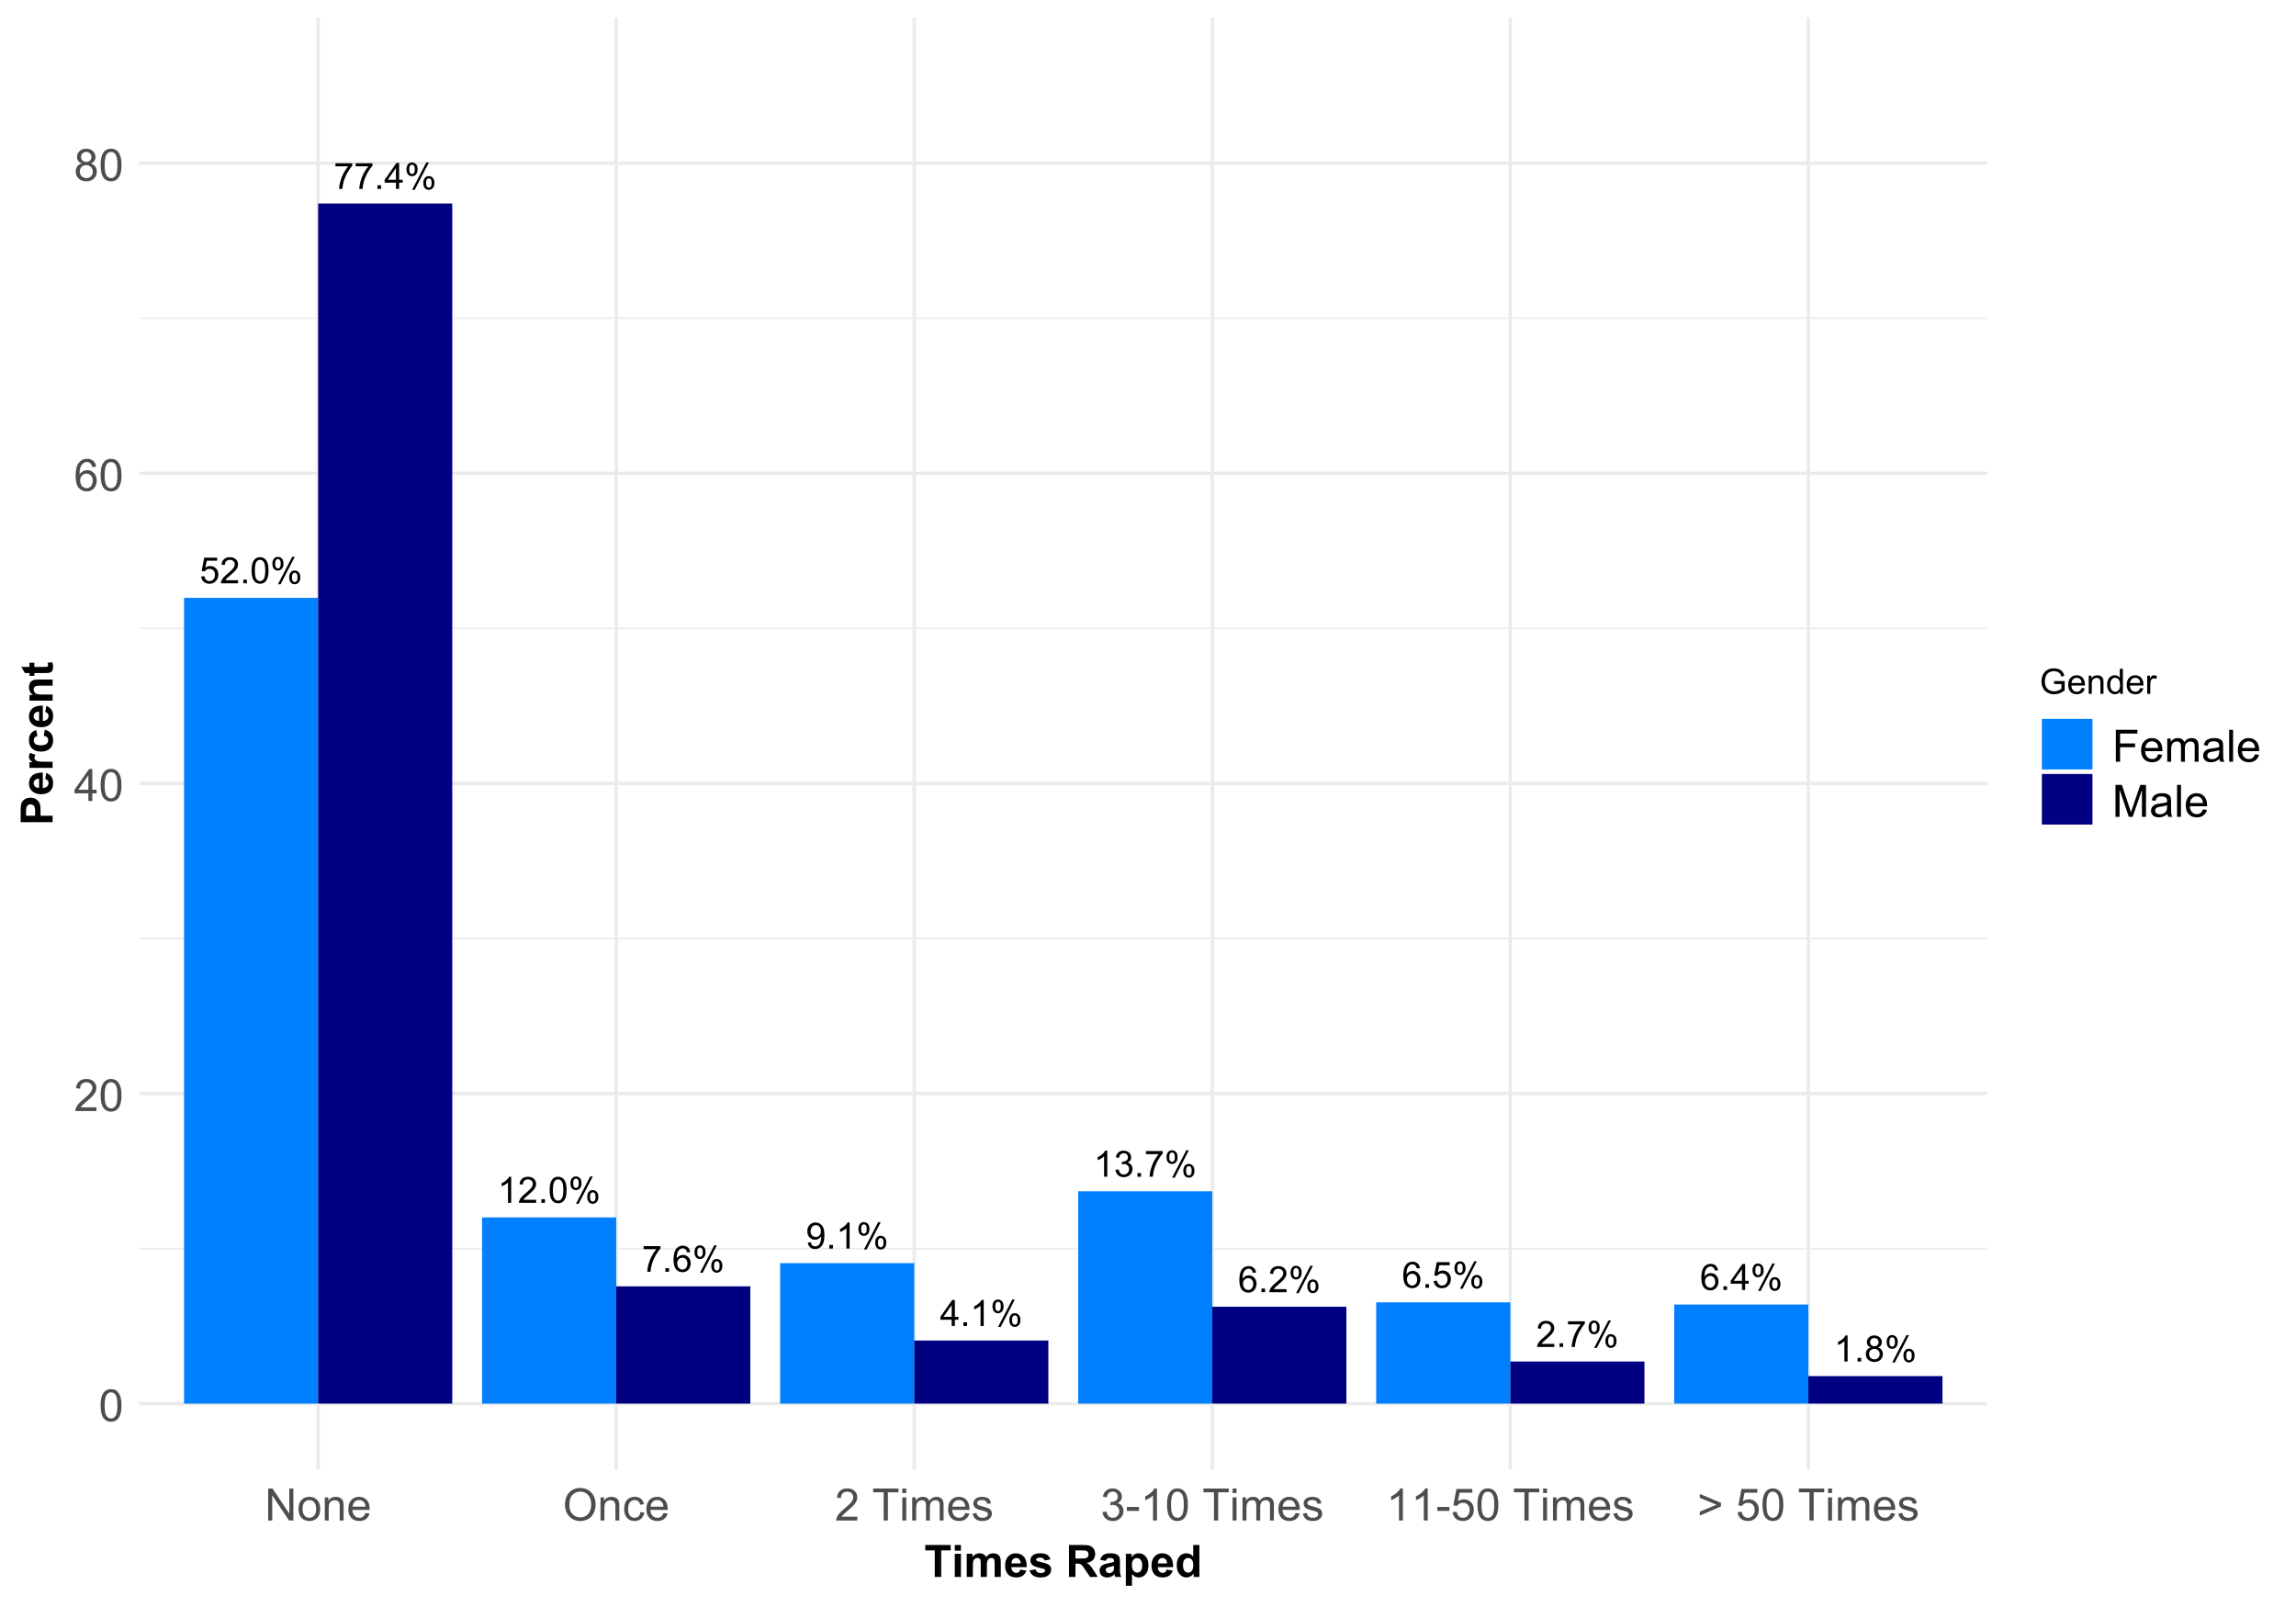 <?xml version="1.0" encoding="UTF-8"?>
<svg xmlns="http://www.w3.org/2000/svg" xmlns:xlink="http://www.w3.org/1999/xlink" width="720" height="504" viewBox="0 0 720 504">
<defs>
<g>
<g id="glyph-0-0">
<path d="M 0.473 -2.133 L 1.523 -2.223 C 1.602 -1.711 1.781 -1.328 2.066 -1.07 C 2.348 -0.812 2.691 -0.684 3.09 -0.684 C 3.57 -0.684 3.98 -0.863 4.312 -1.227 C 4.645 -1.59 4.812 -2.074 4.812 -2.672 C 4.812 -3.242 4.652 -3.695 4.332 -4.023 C 4.012 -4.352 3.59 -4.52 3.074 -4.52 C 2.75 -4.52 2.461 -4.445 2.199 -4.297 C 1.941 -4.152 1.738 -3.961 1.59 -3.73 L 0.648 -3.852 L 1.438 -8.035 L 5.492 -8.035 L 5.492 -7.078 L 2.238 -7.078 L 1.801 -4.891 C 2.289 -5.23 2.801 -5.402 3.34 -5.402 C 4.051 -5.402 4.652 -5.156 5.141 -4.664 C 5.629 -4.168 5.875 -3.535 5.875 -2.762 C 5.875 -2.023 5.66 -1.387 5.23 -0.852 C 4.707 -0.191 3.992 0.141 3.09 0.141 C 2.348 0.141 1.742 -0.07 1.273 -0.484 C 0.809 -0.898 0.539 -1.449 0.473 -2.133 Z M 0.473 -2.133 "/>
</g>
<g id="glyph-0-1">
<path d="M 5.73 -0.961 L 5.73 0 L 0.344 0 C 0.336 -0.242 0.375 -0.473 0.461 -0.695 C 0.598 -1.062 0.816 -1.422 1.121 -1.777 C 1.422 -2.133 1.859 -2.547 2.43 -3.012 C 3.312 -3.738 3.914 -4.312 4.223 -4.738 C 4.535 -5.16 4.691 -5.562 4.691 -5.941 C 4.691 -6.336 4.547 -6.672 4.266 -6.945 C 3.98 -7.215 3.613 -7.352 3.156 -7.352 C 2.676 -7.352 2.289 -7.207 2 -6.918 C 1.711 -6.629 1.566 -6.23 1.562 -5.719 L 0.535 -5.824 C 0.605 -6.59 0.867 -7.176 1.328 -7.578 C 1.789 -7.98 2.406 -8.18 3.18 -8.18 C 3.961 -8.18 4.578 -7.965 5.035 -7.531 C 5.492 -7.098 5.719 -6.559 5.719 -5.918 C 5.719 -5.594 5.652 -5.273 5.52 -4.957 C 5.387 -4.641 5.164 -4.309 4.855 -3.961 C 4.543 -3.613 4.031 -3.137 3.312 -2.527 C 2.711 -2.023 2.328 -1.684 2.156 -1.504 C 1.984 -1.324 1.844 -1.145 1.734 -0.961 Z M 5.73 -0.961 "/>
</g>
<g id="glyph-0-2">
<path d="M 1.035 0 L 1.035 -1.141 L 2.172 -1.141 L 2.172 0 Z M 1.035 0 "/>
</g>
<g id="glyph-0-3">
<path d="M 0.473 -4.02 C 0.473 -4.98 0.57 -5.758 0.77 -6.344 C 0.969 -6.93 1.262 -7.383 1.652 -7.703 C 2.043 -8.02 2.535 -8.18 3.129 -8.18 C 3.566 -8.18 3.949 -8.094 4.277 -7.918 C 4.609 -7.738 4.883 -7.488 5.098 -7.156 C 5.312 -6.824 5.48 -6.418 5.602 -5.945 C 5.723 -5.469 5.785 -4.824 5.785 -4.02 C 5.785 -3.062 5.688 -2.289 5.492 -1.703 C 5.293 -1.117 5 -0.664 4.609 -0.34 C 4.219 -0.02 3.727 0.141 3.129 0.141 C 2.344 0.141 1.727 -0.145 1.277 -0.707 C 0.742 -1.383 0.473 -2.488 0.473 -4.02 M 1.5 -4.02 C 1.5 -2.68 1.656 -1.789 1.969 -1.348 C 2.281 -0.906 2.668 -0.684 3.129 -0.684 C 3.59 -0.684 3.973 -0.906 4.289 -1.352 C 4.602 -1.797 4.758 -2.684 4.758 -4.02 C 4.758 -5.359 4.602 -6.25 4.289 -6.691 C 3.973 -7.133 3.586 -7.352 3.117 -7.352 C 2.656 -7.352 2.293 -7.156 2.016 -6.77 C 1.672 -6.273 1.5 -5.355 1.5 -4.02 Z M 1.5 -4.02 "/>
</g>
<g id="glyph-0-4">
<path d="M 0.66 -6.191 C 0.66 -6.773 0.809 -7.266 1.102 -7.676 C 1.395 -8.082 1.816 -8.285 2.371 -8.285 C 2.883 -8.285 3.309 -8.102 3.645 -7.738 C 3.977 -7.375 4.145 -6.836 4.145 -6.129 C 4.145 -5.441 3.977 -4.91 3.637 -4.539 C 3.297 -4.164 2.879 -3.98 2.383 -3.98 C 1.891 -3.98 1.48 -4.164 1.152 -4.527 C 0.824 -4.895 0.66 -5.449 0.66 -6.191 M 2.402 -7.598 C 2.152 -7.598 1.945 -7.488 1.781 -7.273 C 1.617 -7.059 1.535 -6.664 1.535 -6.09 C 1.535 -5.566 1.617 -5.199 1.785 -4.988 C 1.949 -4.773 2.156 -4.668 2.402 -4.668 C 2.652 -4.668 2.859 -4.777 3.027 -4.992 C 3.191 -5.207 3.273 -5.598 3.273 -6.168 C 3.273 -6.695 3.191 -7.062 3.023 -7.277 C 2.855 -7.488 2.648 -7.598 2.402 -7.598 M 2.406 0.301 L 6.863 -8.285 L 7.676 -8.285 L 3.234 0.301 L 2.406 0.301 M 5.93 -1.91 C 5.93 -2.496 6.074 -2.992 6.367 -3.398 C 6.66 -3.805 7.086 -4.008 7.648 -4.008 C 8.156 -4.008 8.582 -3.824 8.918 -3.461 C 9.25 -3.094 9.418 -2.559 9.418 -1.852 C 9.418 -1.16 9.25 -0.629 8.91 -0.258 C 8.57 0.113 8.152 0.301 7.652 0.301 C 7.16 0.301 6.75 0.117 6.422 -0.254 C 6.094 -0.621 5.93 -1.176 5.93 -1.91 M 7.676 -3.316 C 7.422 -3.316 7.215 -3.211 7.051 -2.996 C 6.883 -2.781 6.801 -2.387 6.801 -1.812 C 6.801 -1.293 6.887 -0.926 7.051 -0.711 C 7.219 -0.496 7.426 -0.391 7.668 -0.391 C 7.926 -0.391 8.137 -0.496 8.301 -0.711 C 8.465 -0.926 8.547 -1.32 8.547 -1.891 C 8.547 -2.414 8.465 -2.785 8.297 -3 C 8.129 -3.211 7.922 -3.316 7.676 -3.316 Z M 7.676 -3.316 "/>
</g>
<g id="glyph-0-5">
<path d="M 4.238 0 L 3.238 0 L 3.238 -6.375 C 3 -6.145 2.684 -5.914 2.293 -5.684 C 1.902 -5.457 1.551 -5.281 1.238 -5.168 L 1.238 -6.137 C 1.797 -6.398 2.289 -6.715 2.707 -7.09 C 3.125 -7.465 3.422 -7.828 3.594 -8.18 L 4.238 -8.18 Z M 4.238 0 "/>
</g>
<g id="glyph-0-6">
<path d="M 0.621 -1.883 L 1.582 -1.973 C 1.664 -1.52 1.82 -1.191 2.051 -0.988 C 2.281 -0.785 2.574 -0.684 2.934 -0.684 C 3.242 -0.684 3.512 -0.754 3.742 -0.895 C 3.973 -1.035 4.164 -1.223 4.312 -1.457 C 4.461 -1.695 4.586 -2.012 4.684 -2.41 C 4.785 -2.812 4.836 -3.219 4.836 -3.633 C 4.836 -3.68 4.832 -3.746 4.828 -3.836 C 4.629 -3.516 4.355 -3.258 4.008 -3.059 C 3.664 -2.859 3.289 -2.762 2.883 -2.762 C 2.211 -2.762 1.641 -3.008 1.172 -3.496 C 0.707 -3.984 0.473 -4.629 0.473 -5.43 C 0.473 -6.254 0.715 -6.922 1.203 -7.426 C 1.691 -7.93 2.301 -8.18 3.035 -8.18 C 3.562 -8.18 4.047 -8.039 4.488 -7.754 C 4.926 -7.469 5.262 -7.059 5.488 -6.531 C 5.715 -6.004 5.828 -5.242 5.828 -4.238 C 5.828 -3.199 5.715 -2.371 5.492 -1.754 C 5.266 -1.137 4.93 -0.668 4.48 -0.344 C 4.035 -0.023 3.512 0.141 2.91 0.141 C 2.273 0.141 1.754 -0.039 1.352 -0.391 C 0.945 -0.746 0.703 -1.242 0.621 -1.883 M 4.719 -5.48 C 4.719 -6.055 4.566 -6.508 4.258 -6.848 C 3.953 -7.184 3.586 -7.352 3.156 -7.352 C 2.711 -7.352 2.324 -7.172 1.996 -6.809 C 1.664 -6.445 1.5 -5.973 1.5 -5.395 C 1.5 -4.879 1.656 -4.457 1.969 -4.133 C 2.281 -3.809 2.668 -3.645 3.129 -3.645 C 3.59 -3.645 3.973 -3.809 4.27 -4.133 C 4.57 -4.457 4.719 -4.906 4.719 -5.48 Z M 4.719 -5.48 "/>
</g>
<g id="glyph-0-7">
<path d="M 0.477 -2.152 L 1.477 -2.285 C 1.594 -1.719 1.789 -1.309 2.066 -1.059 C 2.34 -0.809 2.676 -0.684 3.074 -0.684 C 3.543 -0.684 3.941 -0.848 4.266 -1.172 C 4.59 -1.5 4.75 -1.902 4.75 -2.383 C 4.75 -2.844 4.602 -3.223 4.301 -3.52 C 4 -3.82 3.621 -3.969 3.156 -3.969 C 2.969 -3.969 2.73 -3.93 2.449 -3.855 L 2.562 -4.734 C 2.629 -4.727 2.684 -4.723 2.723 -4.723 C 3.148 -4.723 3.531 -4.836 3.875 -5.059 C 4.215 -5.281 4.383 -5.621 4.383 -6.086 C 4.383 -6.453 4.262 -6.754 4.012 -6.996 C 3.766 -7.238 3.445 -7.359 3.051 -7.359 C 2.66 -7.359 2.336 -7.234 2.078 -6.992 C 1.82 -6.746 1.652 -6.379 1.578 -5.891 L 0.578 -6.07 C 0.699 -6.738 0.977 -7.258 1.41 -7.629 C 1.844 -7.996 2.383 -8.18 3.027 -8.18 C 3.473 -8.18 3.883 -8.086 4.258 -7.895 C 4.633 -7.703 4.918 -7.441 5.117 -7.113 C 5.312 -6.785 5.414 -6.434 5.414 -6.062 C 5.414 -5.711 5.316 -5.391 5.129 -5.102 C 4.941 -4.812 4.66 -4.582 4.289 -4.414 C 4.773 -4.301 5.145 -4.07 5.414 -3.719 C 5.68 -3.371 5.812 -2.934 5.812 -2.406 C 5.812 -1.695 5.555 -1.094 5.035 -0.598 C 4.516 -0.102 3.859 0.145 3.066 0.145 C 2.352 0.145 1.758 -0.07 1.285 -0.496 C 0.812 -0.922 0.543 -1.473 0.477 -2.152 Z M 0.477 -2.152 "/>
</g>
<g id="glyph-0-8">
<path d="M 0.539 -7.078 L 0.539 -8.043 L 5.812 -8.043 L 5.812 -7.262 C 5.293 -6.711 4.781 -5.977 4.27 -5.062 C 3.762 -4.148 3.367 -3.207 3.09 -2.238 C 2.891 -1.559 2.762 -0.812 2.707 0 L 1.68 0 C 1.688 -0.641 1.816 -1.414 2.055 -2.324 C 2.297 -3.23 2.641 -4.105 3.094 -4.949 C 3.543 -5.793 4.023 -6.5 4.527 -7.078 Z M 0.539 -7.078 "/>
</g>
<g id="glyph-0-9">
<path d="M 5.664 -6.152 L 4.668 -6.074 C 4.578 -6.465 4.453 -6.754 4.289 -6.93 C 4.02 -7.215 3.688 -7.359 3.289 -7.359 C 2.973 -7.359 2.691 -7.27 2.449 -7.09 C 2.137 -6.859 1.887 -6.527 1.707 -6.086 C 1.523 -5.645 1.43 -5.016 1.422 -4.203 C 1.664 -4.566 1.957 -4.84 2.305 -5.02 C 2.656 -5.195 3.02 -5.285 3.402 -5.285 C 4.066 -5.285 4.637 -5.039 5.105 -4.547 C 5.574 -4.059 5.809 -3.422 5.809 -2.645 C 5.809 -2.133 5.695 -1.66 5.477 -1.219 C 5.258 -0.781 4.953 -0.445 4.566 -0.211 C 4.184 0.023 3.746 0.141 3.258 0.141 C 2.422 0.141 1.742 -0.168 1.219 -0.781 C 0.691 -1.395 0.43 -2.406 0.43 -3.812 C 0.43 -5.387 0.719 -6.531 1.301 -7.246 C 1.809 -7.867 2.492 -8.18 3.352 -8.18 C 3.992 -8.18 4.516 -8 4.926 -7.641 C 5.336 -7.281 5.582 -6.785 5.664 -6.152 M 1.578 -2.641 C 1.578 -2.297 1.652 -1.965 1.797 -1.652 C 1.945 -1.336 2.148 -1.094 2.41 -0.93 C 2.676 -0.766 2.949 -0.684 3.238 -0.684 C 3.664 -0.684 4.023 -0.855 4.328 -1.195 C 4.633 -1.535 4.785 -2 4.785 -2.586 C 4.785 -3.148 4.633 -3.59 4.336 -3.914 C 4.035 -4.238 3.656 -4.402 3.199 -4.402 C 2.75 -4.402 2.367 -4.238 2.051 -3.914 C 1.734 -3.59 1.578 -3.164 1.578 -2.641 Z M 1.578 -2.641 "/>
</g>
<g id="glyph-0-10">
<path d="M 3.68 0 L 3.68 -1.949 L 0.145 -1.949 L 0.145 -2.867 L 3.863 -8.148 L 4.68 -8.148 L 4.68 -2.867 L 5.781 -2.867 L 5.781 -1.949 L 4.68 -1.949 L 4.68 0 L 3.68 0 M 3.68 -2.867 L 3.68 -6.539 L 1.129 -2.867 Z M 3.68 -2.867 "/>
</g>
<g id="glyph-0-11">
<path d="M 2.012 -4.418 C 1.598 -4.57 1.289 -4.785 1.09 -5.066 C 0.891 -5.352 0.789 -5.688 0.789 -6.078 C 0.789 -6.672 1.004 -7.172 1.43 -7.574 C 1.855 -7.977 2.422 -8.18 3.129 -8.18 C 3.84 -8.18 4.414 -7.973 4.848 -7.559 C 5.281 -7.148 5.496 -6.645 5.496 -6.051 C 5.496 -5.676 5.398 -5.344 5.199 -5.066 C 5 -4.785 4.699 -4.57 4.297 -4.418 C 4.797 -4.254 5.176 -3.992 5.438 -3.629 C 5.699 -3.266 5.828 -2.832 5.828 -2.328 C 5.828 -1.633 5.582 -1.047 5.09 -0.574 C 4.598 -0.098 3.949 0.141 3.145 0.141 C 2.34 0.141 1.691 -0.098 1.199 -0.574 C 0.707 -1.051 0.461 -1.645 0.461 -2.355 C 0.461 -2.887 0.594 -3.328 0.863 -3.688 C 1.133 -4.043 1.516 -4.289 2.012 -4.418 M 1.812 -6.113 C 1.812 -5.727 1.938 -5.414 2.184 -5.168 C 2.434 -4.922 2.754 -4.801 3.152 -4.801 C 3.535 -4.801 3.852 -4.922 4.098 -5.164 C 4.344 -5.406 4.469 -5.707 4.469 -6.059 C 4.469 -6.426 4.34 -6.734 4.086 -6.984 C 3.832 -7.234 3.52 -7.359 3.141 -7.359 C 2.758 -7.359 2.441 -7.234 2.191 -6.992 C 1.938 -6.746 1.812 -6.453 1.812 -6.113 M 1.488 -2.352 C 1.488 -2.066 1.559 -1.789 1.691 -1.523 C 1.828 -1.258 2.027 -1.051 2.297 -0.902 C 2.562 -0.758 2.848 -0.684 3.156 -0.684 C 3.633 -0.684 4.027 -0.836 4.34 -1.145 C 4.652 -1.453 4.809 -1.844 4.809 -2.316 C 4.809 -2.801 4.648 -3.195 4.328 -3.512 C 4.004 -3.828 3.605 -3.984 3.125 -3.984 C 2.652 -3.984 2.262 -3.828 1.953 -3.52 C 1.645 -3.207 1.488 -2.816 1.488 -2.352 Z M 1.488 -2.352 "/>
</g>
<g id="glyph-1-0">
<path d="M 0.582 -4.941 C 0.582 -6.129 0.703 -7.082 0.945 -7.805 C 1.191 -8.527 1.555 -9.082 2.035 -9.477 C 2.516 -9.867 3.121 -10.062 3.848 -10.062 C 4.387 -10.062 4.859 -9.953 5.266 -9.738 C 5.668 -9.52 6.004 -9.211 6.27 -8.801 C 6.531 -8.395 6.738 -7.898 6.891 -7.312 C 7.039 -6.727 7.117 -5.938 7.117 -4.941 C 7.117 -3.766 6.996 -2.816 6.754 -2.094 C 6.512 -1.371 6.152 -0.816 5.672 -0.422 C 5.191 -0.027 4.582 0.172 3.848 0.172 C 2.883 0.172 2.125 -0.176 1.57 -0.867 C 0.91 -1.703 0.582 -3.059 0.582 -4.941 M 1.844 -4.941 C 1.844 -3.297 2.039 -2.203 2.422 -1.656 C 2.809 -1.113 3.285 -0.84 3.848 -0.84 C 4.414 -0.84 4.891 -1.113 5.273 -1.66 C 5.66 -2.207 5.852 -3.301 5.852 -4.941 C 5.852 -6.594 5.66 -7.688 5.273 -8.23 C 4.891 -8.773 4.41 -9.043 3.836 -9.043 C 3.27 -9.043 2.82 -8.805 2.48 -8.328 C 2.059 -7.715 1.844 -6.586 1.844 -4.941 Z M 1.844 -4.941 "/>
</g>
<g id="glyph-1-1">
<path d="M 7.047 -1.184 L 7.047 0 L 0.422 0 C 0.414 -0.297 0.461 -0.582 0.566 -0.855 C 0.734 -1.305 1.008 -1.75 1.379 -2.188 C 1.75 -2.625 2.285 -3.133 2.988 -3.703 C 4.078 -4.598 4.812 -5.305 5.195 -5.828 C 5.578 -6.348 5.77 -6.844 5.77 -7.309 C 5.77 -7.797 5.594 -8.207 5.246 -8.543 C 4.898 -8.875 4.445 -9.043 3.883 -9.043 C 3.289 -9.043 2.816 -8.867 2.461 -8.512 C 2.105 -8.156 1.926 -7.664 1.922 -7.035 L 0.656 -7.164 C 0.742 -8.109 1.07 -8.828 1.633 -9.32 C 2.199 -9.816 2.957 -10.062 3.91 -10.062 C 4.871 -10.062 5.633 -9.797 6.195 -9.262 C 6.754 -8.73 7.035 -8.07 7.035 -7.281 C 7.035 -6.879 6.953 -6.484 6.789 -6.098 C 6.625 -5.711 6.352 -5.301 5.973 -4.875 C 5.59 -4.445 4.957 -3.859 4.074 -3.109 C 3.336 -2.492 2.863 -2.07 2.652 -1.848 C 2.441 -1.629 2.27 -1.406 2.133 -1.184 Z M 7.047 -1.184 "/>
</g>
<g id="glyph-1-2">
<path d="M 4.523 0 L 4.523 -2.398 L 0.18 -2.398 L 0.18 -3.527 L 4.75 -10.023 L 5.758 -10.023 L 5.758 -3.527 L 7.109 -3.527 L 7.109 -2.398 L 5.758 -2.398 L 5.758 0 L 4.523 0 M 4.523 -3.527 L 4.523 -8.047 L 1.387 -3.527 Z M 4.523 -3.527 "/>
</g>
<g id="glyph-1-3">
<path d="M 6.965 -7.566 L 5.742 -7.473 C 5.633 -7.953 5.477 -8.305 5.277 -8.523 C 4.945 -8.875 4.535 -9.051 4.047 -9.051 C 3.656 -9.051 3.312 -8.941 3.016 -8.723 C 2.629 -8.441 2.32 -8.027 2.098 -7.484 C 1.875 -6.941 1.758 -6.172 1.75 -5.168 C 2.047 -5.617 2.41 -5.953 2.836 -6.172 C 3.266 -6.391 3.715 -6.5 4.184 -6.5 C 5.004 -6.5 5.703 -6.199 6.277 -5.594 C 6.855 -4.992 7.145 -4.211 7.145 -3.254 C 7.145 -2.625 7.008 -2.039 6.738 -1.5 C 6.465 -0.961 6.094 -0.547 5.617 -0.258 C 5.145 0.027 4.609 0.172 4.008 0.172 C 2.98 0.172 2.145 -0.207 1.496 -0.961 C 0.852 -1.715 0.527 -2.957 0.527 -4.688 C 0.527 -6.625 0.883 -8.035 1.602 -8.914 C 2.223 -9.68 3.066 -10.062 4.121 -10.062 C 4.91 -10.062 5.555 -9.84 6.059 -9.398 C 6.562 -8.957 6.867 -8.348 6.965 -7.566 M 1.941 -3.246 C 1.941 -2.824 2.031 -2.418 2.211 -2.031 C 2.391 -1.645 2.645 -1.348 2.969 -1.145 C 3.289 -0.941 3.629 -0.84 3.984 -0.84 C 4.504 -0.84 4.953 -1.051 5.324 -1.469 C 5.699 -1.891 5.887 -2.457 5.887 -3.18 C 5.887 -3.871 5.699 -4.418 5.332 -4.816 C 4.961 -5.215 4.5 -5.414 3.938 -5.414 C 3.383 -5.414 2.91 -5.215 2.523 -4.816 C 2.137 -4.418 1.941 -3.895 1.941 -3.246 Z M 1.941 -3.246 "/>
</g>
<g id="glyph-1-4">
<path d="M 2.477 -5.434 C 1.965 -5.621 1.586 -5.887 1.34 -6.234 C 1.094 -6.582 0.969 -6.996 0.969 -7.477 C 0.969 -8.207 1.234 -8.82 1.758 -9.316 C 2.281 -9.812 2.977 -10.062 3.848 -10.062 C 4.723 -10.062 5.43 -9.809 5.961 -9.301 C 6.492 -8.793 6.762 -8.172 6.762 -7.445 C 6.762 -6.98 6.641 -6.574 6.395 -6.23 C 6.152 -5.887 5.781 -5.621 5.285 -5.434 C 5.898 -5.234 6.367 -4.91 6.688 -4.465 C 7.012 -4.016 7.172 -3.484 7.172 -2.863 C 7.172 -2.008 6.867 -1.289 6.262 -0.703 C 5.656 -0.121 4.859 0.172 3.867 0.172 C 2.879 0.172 2.082 -0.121 1.477 -0.707 C 0.871 -1.293 0.566 -2.023 0.566 -2.898 C 0.566 -3.551 0.734 -4.098 1.062 -4.535 C 1.395 -4.977 1.863 -5.273 2.477 -5.434 M 2.227 -7.52 C 2.227 -7.047 2.383 -6.656 2.688 -6.359 C 2.992 -6.055 3.387 -5.906 3.875 -5.906 C 4.352 -5.906 4.738 -6.055 5.043 -6.355 C 5.344 -6.652 5.496 -7.02 5.496 -7.453 C 5.496 -7.902 5.34 -8.281 5.027 -8.59 C 4.715 -8.898 4.328 -9.051 3.863 -9.051 C 3.395 -9.051 3.004 -8.898 2.695 -8.602 C 2.383 -8.297 2.227 -7.938 2.227 -7.52 M 1.832 -2.891 C 1.832 -2.539 1.914 -2.203 2.082 -1.875 C 2.246 -1.547 2.496 -1.289 2.824 -1.109 C 3.152 -0.93 3.504 -0.84 3.883 -0.84 C 4.469 -0.84 4.957 -1.031 5.34 -1.406 C 5.723 -1.785 5.914 -2.266 5.914 -2.852 C 5.914 -3.441 5.715 -3.934 5.32 -4.32 C 4.926 -4.707 4.434 -4.902 3.844 -4.902 C 3.262 -4.902 2.785 -4.711 2.402 -4.328 C 2.023 -3.945 1.832 -3.465 1.832 -2.891 Z M 1.832 -2.891 "/>
</g>
<g id="glyph-1-5">
<path d="M 1.066 0 L 1.066 -10.023 L 2.426 -10.023 L 7.691 -2.152 L 7.691 -10.023 L 8.961 -10.023 L 8.961 0 L 7.602 0 L 2.336 -7.875 L 2.336 0 Z M 1.066 0 "/>
</g>
<g id="glyph-1-6">
<path d="M 0.465 -3.629 C 0.465 -4.973 0.84 -5.969 1.586 -6.617 C 2.211 -7.156 2.973 -7.422 3.867 -7.422 C 4.867 -7.422 5.684 -7.098 6.316 -6.441 C 6.949 -5.789 7.266 -4.887 7.266 -3.734 C 7.266 -2.797 7.125 -2.062 6.848 -1.527 C 6.566 -0.992 6.156 -0.578 5.621 -0.281 C 5.086 0.016 4.504 0.164 3.867 0.164 C 2.852 0.164 2.031 -0.16 1.406 -0.812 C 0.777 -1.465 0.465 -2.402 0.465 -3.629 M 1.73 -3.629 C 1.73 -2.699 1.934 -2.004 2.336 -1.543 C 2.742 -1.078 3.254 -0.848 3.867 -0.848 C 4.48 -0.848 4.988 -1.078 5.395 -1.547 C 5.801 -2.008 6 -2.719 6 -3.672 C 6 -4.57 5.797 -5.25 5.391 -5.711 C 4.98 -6.176 4.477 -6.406 3.867 -6.406 C 3.254 -6.406 2.742 -6.176 2.336 -5.715 C 1.934 -5.254 1.73 -4.559 1.73 -3.629 Z M 1.73 -3.629 "/>
</g>
<g id="glyph-1-7">
<path d="M 0.922 0 L 0.922 -7.258 L 2.031 -7.258 L 2.031 -6.227 C 2.562 -7.023 3.332 -7.422 4.34 -7.422 C 4.777 -7.422 5.18 -7.344 5.547 -7.188 C 5.914 -7.031 6.188 -6.824 6.371 -6.57 C 6.555 -6.312 6.68 -6.012 6.754 -5.66 C 6.801 -5.434 6.82 -5.035 6.82 -4.465 L 6.82 0 L 5.594 0 L 5.594 -4.414 C 5.594 -4.918 5.543 -5.293 5.449 -5.539 C 5.352 -5.789 5.184 -5.988 4.938 -6.137 C 4.695 -6.285 4.41 -6.355 4.082 -6.359 C 3.559 -6.355 3.105 -6.191 2.723 -5.859 C 2.344 -5.527 2.152 -4.895 2.152 -3.965 L 2.152 0 Z M 0.922 0 "/>
</g>
<g id="glyph-1-8">
<path d="M 5.891 -2.336 L 7.164 -2.18 C 6.965 -1.438 6.594 -0.859 6.051 -0.453 C 5.508 -0.043 4.816 0.164 3.973 0.164 C 2.91 0.164 2.066 -0.164 1.445 -0.816 C 0.824 -1.473 0.512 -2.387 0.512 -3.57 C 0.512 -4.789 0.828 -5.738 1.457 -6.414 C 2.086 -7.086 2.902 -7.422 3.902 -7.422 C 4.875 -7.422 5.668 -7.094 6.281 -6.434 C 6.898 -5.773 7.203 -4.844 7.203 -3.645 C 7.203 -3.57 7.203 -3.461 7.199 -3.316 L 1.785 -3.316 C 1.828 -2.52 2.055 -1.906 2.461 -1.484 C 2.867 -1.059 3.371 -0.848 3.977 -0.848 C 4.43 -0.848 4.816 -0.965 5.133 -1.203 C 5.453 -1.441 5.707 -1.82 5.891 -2.336 M 1.852 -4.328 L 5.906 -4.328 C 5.852 -4.938 5.695 -5.395 5.441 -5.703 C 5.051 -6.176 4.543 -6.414 3.918 -6.414 C 3.352 -6.414 2.875 -6.223 2.492 -5.844 C 2.105 -5.465 1.895 -4.961 1.852 -4.328 Z M 1.852 -4.328 "/>
</g>
<g id="glyph-1-9">
<path d="M 0.676 -4.883 C 0.676 -6.543 1.125 -7.848 2.016 -8.789 C 2.91 -9.73 4.062 -10.199 5.477 -10.199 C 6.402 -10.199 7.234 -9.977 7.977 -9.535 C 8.719 -9.094 9.285 -8.477 9.676 -7.688 C 10.066 -6.895 10.262 -6 10.262 -4.996 C 10.262 -3.98 10.055 -3.07 9.645 -2.27 C 9.234 -1.469 8.656 -0.859 7.902 -0.449 C 7.148 -0.035 6.34 0.172 5.469 0.172 C 4.523 0.172 3.684 -0.059 2.938 -0.512 C 2.195 -0.969 1.633 -1.59 1.25 -2.379 C 0.867 -3.168 0.676 -4 0.676 -4.883 M 2.043 -4.859 C 2.043 -3.652 2.367 -2.703 3.02 -2.008 C 3.668 -1.312 4.48 -0.965 5.461 -0.965 C 6.461 -0.965 7.281 -1.316 7.926 -2.016 C 8.57 -2.719 8.895 -3.715 8.895 -5.004 C 8.895 -5.82 8.754 -6.531 8.48 -7.141 C 8.203 -7.75 7.801 -8.219 7.27 -8.555 C 6.738 -8.891 6.145 -9.059 5.484 -9.059 C 4.543 -9.059 3.734 -8.734 3.059 -8.09 C 2.383 -7.445 2.043 -6.367 2.043 -4.859 Z M 2.043 -4.859 "/>
</g>
<g id="glyph-1-10">
<path d="M 5.66 -2.66 L 6.871 -2.5 C 6.738 -1.668 6.398 -1.016 5.855 -0.543 C 5.309 -0.07 4.641 0.164 3.848 0.164 C 2.855 0.164 2.055 -0.16 1.453 -0.809 C 0.848 -1.461 0.547 -2.391 0.547 -3.602 C 0.547 -4.387 0.676 -5.07 0.938 -5.66 C 1.195 -6.246 1.59 -6.688 2.121 -6.984 C 2.652 -7.277 3.23 -7.422 3.855 -7.422 C 4.645 -7.422 5.289 -7.223 5.789 -6.824 C 6.293 -6.426 6.613 -5.859 6.754 -5.125 L 5.559 -4.941 C 5.445 -5.43 5.242 -5.797 4.953 -6.043 C 4.664 -6.289 4.312 -6.414 3.902 -6.414 C 3.285 -6.414 2.781 -6.191 2.391 -5.746 C 2.004 -5.301 1.812 -4.598 1.812 -3.637 C 1.812 -2.66 2 -1.953 2.371 -1.512 C 2.746 -1.07 3.234 -0.848 3.836 -0.848 C 4.316 -0.848 4.723 -0.996 5.047 -1.293 C 5.367 -1.59 5.574 -2.043 5.66 -2.66 Z M 5.66 -2.66 "/>
</g>
<g id="glyph-1-11">
</g>
<g id="glyph-1-12">
<path d="M 3.629 0 L 3.629 -8.84 L 0.328 -8.84 L 0.328 -10.023 L 8.273 -10.023 L 8.273 -8.84 L 4.957 -8.84 L 4.957 0 Z M 3.629 0 "/>
</g>
<g id="glyph-1-13">
<path d="M 0.93 -8.605 L 0.93 -10.023 L 2.16 -10.023 L 2.16 -8.605 L 0.93 -8.605 M 0.93 0 L 0.93 -7.258 L 2.16 -7.258 L 2.16 0 Z M 0.93 0 "/>
</g>
<g id="glyph-1-14">
<path d="M 0.922 0 L 0.922 -7.258 L 2.023 -7.258 L 2.023 -6.242 C 2.25 -6.598 2.555 -6.883 2.934 -7.098 C 3.312 -7.316 3.742 -7.422 4.227 -7.422 C 4.762 -7.422 5.203 -7.312 5.547 -7.09 C 5.891 -6.867 6.133 -6.555 6.273 -6.152 C 6.848 -7 7.598 -7.422 8.516 -7.422 C 9.238 -7.422 9.793 -7.223 10.18 -6.824 C 10.566 -6.426 10.758 -5.812 10.758 -4.984 L 10.758 0 L 9.535 0 L 9.535 -4.574 C 9.535 -5.066 9.496 -5.418 9.418 -5.637 C 9.336 -5.852 9.191 -6.027 8.984 -6.16 C 8.773 -6.293 8.527 -6.355 8.242 -6.359 C 7.734 -6.355 7.309 -6.188 6.973 -5.848 C 6.637 -5.508 6.469 -4.965 6.469 -4.219 L 6.469 0 L 5.234 0 L 5.234 -4.719 C 5.234 -5.262 5.137 -5.672 4.938 -5.945 C 4.734 -6.219 4.406 -6.355 3.953 -6.359 C 3.605 -6.355 3.285 -6.266 2.992 -6.086 C 2.695 -5.902 2.484 -5.637 2.352 -5.285 C 2.219 -4.934 2.152 -4.426 2.152 -3.766 L 2.152 0 Z M 0.922 0 "/>
</g>
<g id="glyph-1-15">
<path d="M 0.43 -2.168 L 1.648 -2.359 C 1.715 -1.871 1.906 -1.496 2.219 -1.238 C 2.531 -0.977 2.965 -0.848 3.527 -0.848 C 4.094 -0.848 4.512 -0.961 4.785 -1.191 C 5.059 -1.422 5.195 -1.691 5.195 -2.004 C 5.195 -2.281 5.074 -2.5 4.832 -2.66 C 4.664 -2.77 4.246 -2.906 3.574 -3.078 C 2.672 -3.305 2.047 -3.5 1.699 -3.668 C 1.352 -3.832 1.086 -4.062 0.906 -4.359 C 0.727 -4.652 0.637 -4.977 0.637 -5.332 C 0.637 -5.656 0.711 -5.957 0.859 -6.23 C 1.008 -6.508 1.207 -6.734 1.461 -6.918 C 1.656 -7.059 1.914 -7.18 2.246 -7.277 C 2.574 -7.375 2.93 -7.422 3.309 -7.422 C 3.879 -7.422 4.379 -7.344 4.809 -7.18 C 5.238 -7.016 5.559 -6.793 5.762 -6.512 C 5.969 -6.23 6.109 -5.855 6.188 -5.387 L 4.984 -5.223 C 4.93 -5.598 4.77 -5.887 4.508 -6.098 C 4.246 -6.309 3.875 -6.414 3.398 -6.414 C 2.832 -6.414 2.43 -6.32 2.188 -6.133 C 1.945 -5.945 1.824 -5.727 1.824 -5.477 C 1.824 -5.316 1.875 -5.172 1.977 -5.047 C 2.074 -4.914 2.234 -4.805 2.445 -4.719 C 2.57 -4.672 2.934 -4.566 3.535 -4.402 C 4.406 -4.172 5.012 -3.98 5.355 -3.832 C 5.699 -3.684 5.969 -3.469 6.164 -3.188 C 6.363 -2.902 6.461 -2.551 6.461 -2.133 C 6.461 -1.723 6.34 -1.336 6.102 -0.973 C 5.863 -0.613 5.516 -0.332 5.066 -0.133 C 4.613 0.066 4.105 0.164 3.535 0.164 C 2.59 0.164 1.871 -0.031 1.379 -0.422 C 0.883 -0.816 0.566 -1.398 0.43 -2.168 Z M 0.43 -2.168 "/>
</g>
<g id="glyph-1-16">
<path d="M 0.586 -2.645 L 1.82 -2.809 C 1.961 -2.113 2.199 -1.609 2.539 -1.301 C 2.879 -0.996 3.293 -0.84 3.781 -0.84 C 4.359 -0.84 4.848 -1.043 5.246 -1.441 C 5.645 -1.844 5.844 -2.34 5.844 -2.934 C 5.844 -3.496 5.66 -3.965 5.289 -4.332 C 4.922 -4.699 4.453 -4.883 3.883 -4.883 C 3.648 -4.883 3.359 -4.836 3.016 -4.742 L 3.152 -5.824 C 3.234 -5.816 3.301 -5.812 3.352 -5.812 C 3.875 -5.812 4.344 -5.945 4.766 -6.219 C 5.184 -6.492 5.395 -6.914 5.395 -7.484 C 5.395 -7.938 5.242 -8.309 4.938 -8.605 C 4.629 -8.902 4.234 -9.051 3.754 -9.051 C 3.273 -9.051 2.875 -8.898 2.555 -8.602 C 2.238 -8.297 2.031 -7.848 1.941 -7.246 L 0.711 -7.465 C 0.859 -8.289 1.203 -8.93 1.734 -9.383 C 2.27 -9.836 2.934 -10.062 3.727 -10.062 C 4.273 -10.062 4.777 -9.945 5.234 -9.711 C 5.695 -9.477 6.047 -9.156 6.293 -8.75 C 6.535 -8.344 6.656 -7.914 6.656 -7.457 C 6.656 -7.023 6.543 -6.629 6.309 -6.273 C 6.078 -5.918 5.734 -5.637 5.277 -5.43 C 5.871 -5.289 6.328 -5.008 6.656 -4.578 C 6.984 -4.145 7.148 -3.605 7.148 -2.961 C 7.148 -2.086 6.832 -1.344 6.195 -0.734 C 5.555 -0.125 4.75 0.18 3.773 0.18 C 2.895 0.18 2.164 -0.086 1.582 -0.609 C 1 -1.133 0.672 -1.812 0.586 -2.645 Z M 0.586 -2.645 "/>
</g>
<g id="glyph-1-17">
<path d="M 0.445 -3.008 L 0.445 -4.246 L 4.227 -4.246 L 4.227 -3.008 Z M 0.445 -3.008 "/>
</g>
<g id="glyph-1-18">
<path d="M 5.215 0 L 3.984 0 L 3.984 -7.84 C 3.688 -7.559 3.301 -7.277 2.82 -6.992 C 2.34 -6.711 1.906 -6.5 1.523 -6.359 L 1.523 -7.547 C 2.211 -7.871 2.812 -8.262 3.328 -8.723 C 3.844 -9.184 4.207 -9.629 4.422 -10.062 L 5.215 -10.062 Z M 5.215 0 "/>
</g>
<g id="glyph-1-19">
<path d="M 0.582 -2.625 L 1.875 -2.734 C 1.969 -2.105 2.191 -1.633 2.539 -1.316 C 2.887 -1 3.309 -0.84 3.801 -0.84 C 4.395 -0.84 4.895 -1.062 5.305 -1.512 C 5.715 -1.957 5.922 -2.551 5.922 -3.289 C 5.922 -3.988 5.723 -4.543 5.328 -4.949 C 4.934 -5.355 4.418 -5.559 3.781 -5.559 C 3.383 -5.559 3.027 -5.469 2.707 -5.289 C 2.387 -5.109 2.137 -4.875 1.953 -4.586 L 0.801 -4.738 L 1.77 -9.883 L 6.754 -9.883 L 6.754 -8.711 L 2.754 -8.711 L 2.215 -6.016 C 2.816 -6.434 3.449 -6.645 4.109 -6.645 C 4.984 -6.645 5.723 -6.34 6.324 -5.734 C 6.926 -5.129 7.227 -4.352 7.227 -3.398 C 7.227 -2.492 6.961 -1.707 6.434 -1.047 C 5.789 -0.234 4.914 0.172 3.801 0.172 C 2.891 0.172 2.145 -0.086 1.57 -0.594 C 0.992 -1.105 0.664 -1.781 0.582 -2.625 Z M 0.582 -2.625 "/>
</g>
<g id="glyph-1-20">
<path d="M 7.402 -4.383 L 0.766 -1.547 L 0.766 -2.77 L 6.023 -4.949 L 0.766 -7.109 L 0.766 -8.332 L 7.402 -5.531 Z M 7.402 -4.383 "/>
</g>
<g id="glyph-1-21">
<path d="M 1.148 0 L 1.148 -10.023 L 7.91 -10.023 L 7.91 -8.84 L 2.477 -8.84 L 2.477 -5.734 L 7.18 -5.734 L 7.18 -4.555 L 2.477 -4.555 L 2.477 0 Z M 1.148 0 "/>
</g>
<g id="glyph-1-22">
<path d="M 5.66 -0.895 C 5.203 -0.508 4.766 -0.234 4.344 -0.074 C 3.922 0.086 3.469 0.164 2.988 0.164 C 2.191 0.164 1.578 -0.031 1.148 -0.422 C 0.719 -0.809 0.508 -1.309 0.508 -1.914 C 0.508 -2.27 0.586 -2.594 0.75 -2.887 C 0.91 -3.184 1.121 -3.418 1.383 -3.594 C 1.645 -3.773 1.941 -3.906 2.27 -4 C 2.512 -4.062 2.875 -4.125 3.363 -4.184 C 4.355 -4.301 5.09 -4.445 5.559 -4.609 C 5.562 -4.777 5.562 -4.883 5.562 -4.93 C 5.562 -5.43 5.449 -5.781 5.215 -5.988 C 4.902 -6.266 4.434 -6.406 3.812 -6.406 C 3.234 -6.406 2.809 -6.305 2.531 -6.102 C 2.258 -5.898 2.055 -5.539 1.922 -5.023 L 0.719 -5.188 C 0.828 -5.703 1.008 -6.121 1.258 -6.438 C 1.508 -6.754 1.871 -6.996 2.344 -7.168 C 2.82 -7.34 3.367 -7.422 3.992 -7.422 C 4.613 -7.422 5.117 -7.352 5.504 -7.203 C 5.891 -7.059 6.176 -6.875 6.359 -6.656 C 6.539 -6.434 6.668 -6.156 6.742 -5.816 C 6.781 -5.609 6.801 -5.23 6.801 -4.684 L 6.801 -3.043 C 6.801 -1.898 6.828 -1.176 6.879 -0.871 C 6.934 -0.57 7.035 -0.277 7.191 0 L 5.906 0 C 5.777 -0.254 5.695 -0.555 5.66 -0.895 M 5.559 -3.645 C 5.109 -3.461 4.441 -3.305 3.547 -3.18 C 3.043 -3.105 2.684 -3.023 2.477 -2.934 C 2.266 -2.84 2.102 -2.707 1.988 -2.531 C 1.875 -2.355 1.82 -2.164 1.82 -1.949 C 1.82 -1.621 1.941 -1.348 2.191 -1.129 C 2.438 -0.91 2.805 -0.801 3.281 -0.801 C 3.754 -0.801 4.176 -0.902 4.547 -1.109 C 4.914 -1.316 5.188 -1.602 5.359 -1.961 C 5.492 -2.238 5.559 -2.648 5.559 -3.191 Z M 5.559 -3.645 "/>
</g>
<g id="glyph-1-23">
<path d="M 0.895 0 L 0.895 -10.023 L 2.125 -10.023 L 2.125 0 Z M 0.895 0 "/>
</g>
<g id="glyph-1-24">
<path d="M 1.039 0 L 1.039 -10.023 L 3.035 -10.023 L 5.406 -2.926 C 5.625 -2.266 5.785 -1.77 5.887 -1.441 C 6 -1.809 6.176 -2.344 6.418 -3.047 L 8.82 -10.023 L 10.602 -10.023 L 10.602 0 L 9.324 0 L 9.324 -8.387 L 6.414 0 L 5.215 0 L 2.316 -8.531 L 2.316 0 Z M 1.039 0 "/>
</g>
<g id="glyph-2-0">
<path d="M 3.273 0 L 3.273 -8.328 L 0.301 -8.328 L 0.301 -10.023 L 8.266 -10.023 L 8.266 -8.328 L 5.297 -8.328 L 5.297 0 Z M 3.273 0 "/>
</g>
<g id="glyph-2-1">
<path d="M 1.004 -8.242 L 1.004 -10.023 L 2.926 -10.023 L 2.926 -8.242 L 1.004 -8.242 M 1.004 0 L 1.004 -7.258 L 2.926 -7.258 L 2.926 0 Z M 1.004 0 "/>
</g>
<g id="glyph-2-2">
<path d="M 0.859 -7.258 L 2.633 -7.258 L 2.633 -6.27 C 3.266 -7.039 4.02 -7.422 4.895 -7.422 C 5.359 -7.422 5.762 -7.328 6.105 -7.137 C 6.445 -6.945 6.727 -6.656 6.945 -6.27 C 7.266 -6.656 7.609 -6.945 7.977 -7.137 C 8.348 -7.328 8.742 -7.422 9.16 -7.422 C 9.695 -7.422 10.145 -7.316 10.516 -7.098 C 10.883 -6.883 11.16 -6.566 11.34 -6.145 C 11.473 -5.836 11.539 -5.336 11.539 -4.641 L 11.539 0 L 9.617 0 L 9.617 -4.148 C 9.617 -4.871 9.551 -5.336 9.422 -5.543 C 9.242 -5.816 8.969 -5.953 8.602 -5.953 C 8.332 -5.953 8.078 -5.871 7.84 -5.707 C 7.605 -5.543 7.434 -5.305 7.328 -4.988 C 7.223 -4.672 7.172 -4.172 7.172 -3.484 L 7.172 0 L 5.25 0 L 5.25 -3.977 C 5.25 -4.684 5.215 -5.141 5.148 -5.344 C 5.078 -5.551 4.973 -5.703 4.828 -5.805 C 4.688 -5.902 4.492 -5.953 4.246 -5.953 C 3.949 -5.953 3.684 -5.875 3.445 -5.715 C 3.207 -5.555 3.039 -5.324 2.938 -5.023 C 2.832 -4.723 2.781 -4.227 2.781 -3.527 L 2.781 0 L 0.859 0 Z M 0.859 -7.258 "/>
</g>
<g id="glyph-2-3">
<path d="M 5.211 -2.312 L 7.125 -1.988 C 6.875 -1.289 6.488 -0.754 5.957 -0.387 C 5.426 -0.02 4.762 0.164 3.965 0.164 C 2.703 0.164 1.77 -0.25 1.164 -1.074 C 0.684 -1.734 0.445 -2.566 0.445 -3.574 C 0.445 -4.777 0.758 -5.719 1.387 -6.402 C 2.016 -7.082 2.812 -7.422 3.773 -7.422 C 4.852 -7.422 5.707 -7.066 6.328 -6.355 C 6.953 -5.641 7.254 -4.547 7.227 -3.078 L 2.414 -3.078 C 2.426 -2.508 2.582 -2.062 2.879 -1.746 C 3.176 -1.43 3.543 -1.273 3.984 -1.273 C 4.285 -1.273 4.539 -1.352 4.742 -1.516 C 4.949 -1.68 5.105 -1.945 5.211 -2.312 M 5.32 -4.25 C 5.305 -4.809 5.16 -5.23 4.887 -5.52 C 4.613 -5.809 4.281 -5.953 3.891 -5.953 C 3.469 -5.953 3.125 -5.801 2.852 -5.496 C 2.578 -5.191 2.441 -4.777 2.445 -4.25 Z M 5.32 -4.25 "/>
</g>
<g id="glyph-2-4">
<path d="M 0.328 -2.07 L 2.258 -2.367 C 2.336 -1.992 2.504 -1.707 2.754 -1.516 C 3.004 -1.32 3.355 -1.223 3.809 -1.223 C 4.305 -1.223 4.68 -1.316 4.93 -1.496 C 5.098 -1.625 5.18 -1.797 5.18 -2.008 C 5.18 -2.156 5.137 -2.277 5.047 -2.371 C 4.949 -2.465 4.734 -2.547 4.402 -2.625 C 2.852 -2.965 1.871 -3.277 1.457 -3.562 C 0.883 -3.953 0.594 -4.5 0.594 -5.195 C 0.594 -5.824 0.844 -6.352 1.34 -6.781 C 1.836 -7.211 2.605 -7.422 3.648 -7.422 C 4.645 -7.422 5.383 -7.262 5.867 -6.938 C 6.348 -6.613 6.68 -6.137 6.863 -5.504 L 5.051 -5.168 C 4.973 -5.449 4.828 -5.668 4.609 -5.816 C 4.395 -5.969 4.086 -6.043 3.684 -6.043 C 3.18 -6.043 2.816 -5.973 2.598 -5.832 C 2.453 -5.73 2.379 -5.602 2.379 -5.441 C 2.379 -5.305 2.441 -5.188 2.57 -5.094 C 2.742 -4.965 3.34 -4.785 4.363 -4.555 C 5.387 -4.32 6.102 -4.035 6.508 -3.699 C 6.91 -3.355 7.109 -2.879 7.109 -2.27 C 7.109 -1.605 6.832 -1.031 6.273 -0.555 C 5.719 -0.074 4.898 0.164 3.809 0.164 C 2.82 0.164 2.035 -0.035 1.461 -0.438 C 0.883 -0.84 0.508 -1.383 0.328 -2.07 Z M 0.328 -2.07 "/>
</g>
<g id="glyph-2-5">
</g>
<g id="glyph-2-6">
<path d="M 1.023 0 L 1.023 -10.023 L 5.285 -10.023 C 6.355 -10.023 7.133 -9.93 7.617 -9.75 C 8.105 -9.57 8.492 -9.25 8.785 -8.789 C 9.074 -8.332 9.223 -7.805 9.223 -7.211 C 9.223 -6.461 9 -5.84 8.559 -5.348 C 8.117 -4.859 7.457 -4.551 6.578 -4.422 C 7.016 -4.168 7.375 -3.887 7.66 -3.582 C 7.945 -3.277 8.328 -2.734 8.812 -1.953 L 10.035 0 L 7.617 0 L 6.152 -2.18 C 5.633 -2.961 5.277 -3.449 5.086 -3.652 C 4.895 -3.855 4.691 -3.996 4.477 -4.07 C 4.262 -4.145 3.922 -4.184 3.461 -4.184 L 3.047 -4.184 L 3.047 0 L 1.023 0 M 3.047 -5.781 L 4.547 -5.781 C 5.516 -5.781 6.121 -5.824 6.363 -5.906 C 6.605 -5.988 6.793 -6.129 6.93 -6.328 C 7.07 -6.531 7.137 -6.781 7.137 -7.082 C 7.137 -7.418 7.047 -7.691 6.867 -7.898 C 6.688 -8.105 6.434 -8.238 6.105 -8.293 C 5.941 -8.316 5.449 -8.328 4.629 -8.328 L 3.047 -8.328 Z M 3.047 -5.781 "/>
</g>
<g id="glyph-2-7">
<path d="M 2.441 -5.047 L 0.695 -5.359 C 0.895 -6.062 1.23 -6.582 1.711 -6.918 C 2.188 -7.254 2.898 -7.422 3.844 -7.422 C 4.699 -7.422 5.336 -7.324 5.758 -7.121 C 6.176 -6.918 6.469 -6.66 6.641 -6.348 C 6.812 -6.035 6.898 -5.461 6.898 -4.629 L 6.875 -2.387 C 6.875 -1.746 6.906 -1.277 6.969 -0.973 C 7.031 -0.672 7.145 -0.348 7.312 0 L 5.414 0 C 5.363 -0.129 5.301 -0.316 5.23 -0.566 C 5.199 -0.68 5.176 -0.758 5.16 -0.793 C 4.832 -0.473 4.48 -0.234 4.109 -0.074 C 3.734 0.086 3.336 0.164 2.914 0.164 C 2.164 0.164 1.574 -0.039 1.145 -0.445 C 0.715 -0.852 0.5 -1.363 0.5 -1.984 C 0.5 -2.391 0.598 -2.758 0.793 -3.078 C 0.988 -3.402 1.262 -3.648 1.617 -3.816 C 1.969 -3.988 2.48 -4.137 3.145 -4.266 C 4.043 -4.434 4.664 -4.59 5.012 -4.738 L 5.012 -4.93 C 5.012 -5.297 4.918 -5.562 4.738 -5.719 C 4.555 -5.875 4.211 -5.953 3.703 -5.953 C 3.363 -5.953 3.098 -5.887 2.906 -5.754 C 2.715 -5.617 2.559 -5.383 2.441 -5.047 M 5.012 -3.484 C 4.766 -3.402 4.375 -3.305 3.844 -3.191 C 3.309 -3.078 2.961 -2.969 2.797 -2.859 C 2.547 -2.68 2.422 -2.453 2.422 -2.18 C 2.422 -1.91 2.52 -1.68 2.719 -1.484 C 2.922 -1.289 3.176 -1.188 3.484 -1.188 C 3.832 -1.188 4.164 -1.305 4.477 -1.531 C 4.711 -1.703 4.863 -1.918 4.938 -2.168 C 4.984 -2.332 5.012 -2.645 5.012 -3.102 Z M 5.012 -3.484 "/>
</g>
<g id="glyph-2-8">
<path d="M 0.949 -7.258 L 2.742 -7.258 L 2.742 -6.195 C 2.973 -6.559 3.289 -6.855 3.684 -7.082 C 4.082 -7.309 4.52 -7.422 5.004 -7.422 C 5.848 -7.422 6.562 -7.094 7.148 -6.434 C 7.738 -5.773 8.031 -4.852 8.031 -3.672 C 8.031 -2.457 7.734 -1.516 7.145 -0.844 C 6.551 -0.172 5.832 0.164 4.992 0.164 C 4.59 0.164 4.227 0.086 3.898 -0.074 C 3.574 -0.234 3.23 -0.508 2.871 -0.895 L 2.871 2.762 L 0.949 2.762 L 0.949 -7.258 M 2.852 -3.754 C 2.852 -2.938 3.012 -2.336 3.336 -1.945 C 3.66 -1.555 4.055 -1.359 4.52 -1.359 C 4.965 -1.359 5.336 -1.539 5.633 -1.898 C 5.93 -2.254 6.078 -2.84 6.078 -3.656 C 6.078 -4.418 5.926 -4.984 5.617 -5.352 C 5.312 -5.723 4.938 -5.906 4.484 -5.906 C 4.016 -5.906 3.625 -5.727 3.316 -5.363 C 3.004 -5 2.852 -4.465 2.852 -3.754 Z M 2.852 -3.754 "/>
</g>
<g id="glyph-2-9">
<path d="M 7.664 0 L 5.879 0 L 5.879 -1.066 C 5.582 -0.652 5.234 -0.344 4.828 -0.141 C 4.426 0.062 4.02 0.164 3.609 0.164 C 2.773 0.164 2.062 -0.172 1.465 -0.844 C 0.871 -1.516 0.574 -2.453 0.574 -3.656 C 0.574 -4.887 0.863 -5.824 1.441 -6.465 C 2.02 -7.105 2.754 -7.422 3.637 -7.422 C 4.449 -7.422 5.148 -7.086 5.742 -6.414 L 5.742 -10.023 L 7.664 -10.023 L 7.664 0 M 2.535 -3.789 C 2.535 -3.012 2.645 -2.453 2.859 -2.105 C 3.168 -1.605 3.602 -1.352 4.156 -1.352 C 4.598 -1.352 4.973 -1.543 5.285 -1.918 C 5.594 -2.293 5.75 -2.855 5.75 -3.602 C 5.75 -4.438 5.598 -5.035 5.297 -5.402 C 4.996 -5.77 4.613 -5.953 4.141 -5.953 C 3.688 -5.953 3.305 -5.773 2.996 -5.41 C 2.691 -5.047 2.535 -4.508 2.535 -3.789 Z M 2.535 -3.789 "/>
</g>
<g id="glyph-3-0">
<path d="M 0 -1.02 L -10.023 -1.02 L -10.023 -4.266 C -10.023 -5.496 -9.973 -6.297 -9.871 -6.672 C -9.719 -7.246 -9.395 -7.727 -8.891 -8.113 C -8.387 -8.5 -7.734 -8.695 -6.938 -8.695 C -6.324 -8.695 -5.805 -8.582 -5.387 -8.359 C -4.969 -8.137 -4.637 -7.852 -4.398 -7.508 C -4.16 -7.164 -4 -6.816 -3.922 -6.461 C -3.828 -5.977 -3.781 -5.277 -3.781 -4.359 L -3.781 -3.043 L 0 -3.043 L 0 -1.02 M -8.328 -3.043 L -5.484 -3.043 L -5.484 -4.148 C -5.484 -4.945 -5.535 -5.48 -5.641 -5.75 C -5.746 -6.02 -5.91 -6.23 -6.133 -6.383 C -6.355 -6.535 -6.613 -6.609 -6.91 -6.609 C -7.277 -6.609 -7.578 -6.504 -7.812 -6.289 C -8.051 -6.074 -8.199 -5.805 -8.258 -5.477 C -8.305 -5.234 -8.328 -4.75 -8.328 -4.02 Z M -8.328 -3.043 "/>
</g>
<g id="glyph-3-1">
<path d="M -2.309 -5.211 L -1.988 -7.125 C -1.289 -6.875 -0.754 -6.488 -0.387 -5.957 C -0.02 -5.426 0.164 -4.762 0.164 -3.965 C 0.164 -2.703 -0.25 -1.77 -1.074 -1.164 C -1.734 -0.684 -2.566 -0.445 -3.574 -0.445 C -4.777 -0.445 -5.719 -0.758 -6.402 -1.387 C -7.082 -2.016 -7.422 -2.812 -7.422 -3.773 C -7.422 -4.852 -7.066 -5.707 -6.355 -6.328 C -5.641 -6.953 -4.547 -7.254 -3.074 -7.227 L -3.078 -2.414 C -2.508 -2.426 -2.062 -2.582 -1.746 -2.879 C -1.43 -3.176 -1.27 -3.543 -1.27 -3.984 C -1.27 -4.285 -1.352 -4.539 -1.516 -4.742 C -1.68 -4.949 -1.945 -5.105 -2.309 -5.211 M -4.25 -5.32 C -4.809 -5.305 -5.23 -5.16 -5.52 -4.887 C -5.809 -4.613 -5.953 -4.281 -5.953 -3.891 C -5.953 -3.469 -5.801 -3.125 -5.496 -2.852 C -5.191 -2.578 -4.777 -2.441 -4.25 -2.449 Z M -4.25 -5.32 "/>
</g>
<g id="glyph-3-2">
<path d="M 0 -2.844 L 0 -0.922 L -7.258 -0.922 L -7.258 -2.707 L -6.227 -2.707 C -6.715 -3.012 -7.035 -3.285 -7.191 -3.531 C -7.348 -3.773 -7.422 -4.051 -7.422 -4.363 C -7.422 -4.801 -7.305 -5.219 -7.062 -5.625 L -5.387 -5.031 C -5.598 -4.707 -5.699 -4.406 -5.703 -4.129 C -5.699 -3.859 -5.629 -3.633 -5.48 -3.445 C -5.332 -3.258 -5.062 -3.113 -4.676 -3.004 C -4.289 -2.898 -3.477 -2.844 -2.242 -2.844 Z M 0 -2.844 "/>
</g>
<g id="glyph-3-3">
<path d="M -5.113 -7.336 L -4.773 -5.441 C -5.148 -5.379 -5.434 -5.234 -5.625 -5.008 C -5.816 -4.781 -5.914 -4.488 -5.914 -4.129 C -5.914 -3.652 -5.746 -3.27 -5.418 -2.984 C -5.086 -2.699 -4.535 -2.559 -3.758 -2.559 C -2.898 -2.555 -2.289 -2.703 -1.934 -2.992 C -1.578 -3.281 -1.402 -3.668 -1.402 -4.156 C -1.402 -4.52 -1.504 -4.82 -1.711 -5.051 C -1.918 -5.285 -2.277 -5.449 -2.781 -5.543 L -2.461 -7.43 C -1.594 -7.234 -0.941 -6.859 -0.5 -6.305 C -0.059 -5.746 0.164 -5 0.164 -4.066 C 0.164 -3.004 -0.172 -2.16 -0.84 -1.527 C -1.512 -0.898 -2.438 -0.582 -3.625 -0.582 C -4.82 -0.582 -5.754 -0.898 -6.422 -1.531 C -7.09 -2.164 -7.422 -3.023 -7.422 -4.102 C -7.422 -4.984 -7.234 -5.688 -6.852 -6.211 C -6.473 -6.73 -5.891 -7.105 -5.113 -7.336 Z M -5.113 -7.336 "/>
</g>
<g id="glyph-3-4">
<path d="M 0 -7.609 L 0 -5.688 L -3.703 -5.688 C -4.488 -5.688 -4.996 -5.648 -5.227 -5.562 C -5.457 -5.484 -5.637 -5.348 -5.762 -5.164 C -5.891 -4.98 -5.953 -4.758 -5.953 -4.5 C -5.953 -4.164 -5.863 -3.867 -5.68 -3.602 C -5.5 -3.34 -5.258 -3.156 -4.957 -3.059 C -4.656 -2.961 -4.098 -2.91 -3.289 -2.914 L 0 -2.914 L 0 -0.992 L -7.258 -0.992 L -7.258 -2.777 L -6.195 -2.777 C -7.016 -3.41 -7.422 -4.207 -7.422 -5.168 C -7.422 -5.59 -7.348 -5.98 -7.195 -6.328 C -7.043 -6.68 -6.848 -6.945 -6.609 -7.125 C -6.375 -7.305 -6.105 -7.434 -5.805 -7.504 C -5.504 -7.574 -5.07 -7.609 -4.512 -7.609 Z M 0 -7.609 "/>
</g>
<g id="glyph-3-5">
<path d="M -7.258 -4.336 L -5.727 -4.336 L -5.727 -3.023 L -2.805 -3.023 C -2.211 -3.023 -1.863 -3.035 -1.766 -3.059 C -1.668 -3.086 -1.59 -3.141 -1.523 -3.23 C -1.461 -3.32 -1.43 -3.426 -1.43 -3.555 C -1.43 -3.734 -1.488 -3.988 -1.613 -4.328 L -0.121 -4.492 C 0.066 -4.043 0.164 -3.539 0.164 -2.973 C 0.164 -2.629 0.105 -2.316 -0.012 -2.039 C -0.125 -1.758 -0.277 -1.555 -0.461 -1.426 C -0.645 -1.297 -0.895 -1.207 -1.211 -1.156 C -1.434 -1.113 -1.883 -1.094 -2.562 -1.094 L -5.727 -1.094 L -5.727 -0.211 L -7.258 -0.211 L -7.258 -1.094 L -8.703 -1.094 L -9.824 -3.023 L -7.258 -3.023 Z M -7.258 -4.336 "/>
</g>
<g id="glyph-4-0">
<path d="M 4.531 -3.09 L 4.531 -4.012 L 7.867 -4.016 L 7.867 -1.094 C 7.355 -0.688 6.828 -0.379 6.285 -0.176 C 5.738 0.031 5.18 0.133 4.609 0.133 C 3.836 0.133 3.133 -0.031 2.5 -0.363 C 1.867 -0.695 1.391 -1.172 1.07 -1.801 C 0.746 -2.426 0.586 -3.125 0.586 -3.898 C 0.586 -4.664 0.746 -5.383 1.066 -6.047 C 1.387 -6.711 1.848 -7.203 2.449 -7.523 C 3.051 -7.848 3.742 -8.008 4.527 -8.008 C 5.098 -8.008 5.613 -7.918 6.07 -7.73 C 6.531 -7.547 6.895 -7.289 7.156 -6.961 C 7.414 -6.633 7.613 -6.203 7.75 -5.672 L 6.812 -5.414 C 6.691 -5.816 6.547 -6.129 6.371 -6.359 C 6.195 -6.59 5.945 -6.773 5.617 -6.91 C 5.293 -7.047 4.93 -7.117 4.531 -7.117 C 4.059 -7.117 3.645 -7.043 3.297 -6.898 C 2.949 -6.754 2.672 -6.562 2.457 -6.328 C 2.246 -6.09 2.078 -5.832 1.961 -5.547 C 1.762 -5.062 1.66 -4.531 1.66 -3.965 C 1.66 -3.262 1.781 -2.676 2.023 -2.203 C 2.266 -1.73 2.617 -1.379 3.078 -1.148 C 3.539 -0.922 4.031 -0.805 4.551 -0.805 C 5 -0.805 5.441 -0.891 5.871 -1.066 C 6.301 -1.238 6.625 -1.426 6.848 -1.621 L 6.848 -3.09 Z M 4.531 -3.09 "/>
</g>
<g id="glyph-4-1">
<path d="M 4.629 -1.836 L 5.629 -1.715 C 5.473 -1.129 5.18 -0.676 4.754 -0.355 C 4.328 -0.031 3.781 0.129 3.121 0.129 C 2.285 0.129 1.625 -0.129 1.137 -0.641 C 0.648 -1.156 0.402 -1.875 0.402 -2.805 C 0.402 -3.762 0.648 -4.508 1.145 -5.039 C 1.637 -5.566 2.277 -5.832 3.066 -5.832 C 3.828 -5.832 4.453 -5.574 4.938 -5.055 C 5.418 -4.535 5.66 -3.805 5.66 -2.863 C 5.66 -2.805 5.66 -2.719 5.656 -2.605 L 1.402 -2.605 C 1.438 -1.977 1.613 -1.5 1.934 -1.164 C 2.254 -0.832 2.648 -0.664 3.125 -0.664 C 3.48 -0.664 3.781 -0.758 4.035 -0.945 C 4.285 -1.133 4.484 -1.43 4.629 -1.836 M 1.457 -3.398 L 4.641 -3.398 C 4.598 -3.879 4.477 -4.238 4.273 -4.48 C 3.969 -4.852 3.566 -5.039 3.078 -5.039 C 2.633 -5.039 2.262 -4.891 1.957 -4.594 C 1.656 -4.297 1.488 -3.898 1.457 -3.398 Z M 1.457 -3.398 "/>
</g>
<g id="glyph-4-2">
<path d="M 0.727 0 L 0.727 -5.703 L 1.594 -5.703 L 1.594 -4.895 C 2.016 -5.52 2.621 -5.832 3.41 -5.832 C 3.754 -5.832 4.07 -5.77 4.359 -5.648 C 4.648 -5.523 4.863 -5.363 5.008 -5.16 C 5.148 -4.961 5.25 -4.723 5.305 -4.445 C 5.344 -4.27 5.359 -3.953 5.359 -3.508 L 5.359 0 L 4.395 0 L 4.395 -3.469 C 4.395 -3.863 4.355 -4.156 4.281 -4.352 C 4.207 -4.547 4.07 -4.703 3.879 -4.82 C 3.688 -4.938 3.465 -4.996 3.207 -4.996 C 2.793 -4.996 2.438 -4.863 2.141 -4.602 C 1.84 -4.34 1.691 -3.844 1.691 -3.117 L 1.691 0 Z M 0.727 0 "/>
</g>
<g id="glyph-4-3">
<path d="M 4.426 0 L 4.426 -0.719 C 4.062 -0.152 3.531 0.129 2.832 0.129 C 2.375 0.129 1.957 0.004 1.578 -0.246 C 1.195 -0.496 0.898 -0.848 0.691 -1.297 C 0.48 -1.746 0.375 -2.262 0.375 -2.848 C 0.375 -3.414 0.473 -3.934 0.66 -4.395 C 0.852 -4.859 1.137 -5.215 1.516 -5.461 C 1.895 -5.711 2.32 -5.832 2.789 -5.832 C 3.133 -5.832 3.438 -5.762 3.707 -5.617 C 3.977 -5.469 4.191 -5.281 4.359 -5.047 L 4.359 -7.875 L 5.324 -7.875 L 5.324 0 L 4.426 0 M 1.371 -2.848 C 1.371 -2.117 1.523 -1.57 1.832 -1.207 C 2.141 -0.848 2.504 -0.664 2.922 -0.664 C 3.344 -0.664 3.703 -0.84 4 -1.184 C 4.293 -1.531 4.441 -2.059 4.441 -2.766 C 4.441 -3.547 4.293 -4.121 3.992 -4.484 C 3.691 -4.852 3.32 -5.031 2.879 -5.031 C 2.449 -5.031 2.09 -4.855 1.801 -4.508 C 1.516 -4.156 1.371 -3.602 1.371 -2.848 Z M 1.371 -2.848 "/>
</g>
<g id="glyph-4-4">
<path d="M 0.715 0 L 0.715 -5.703 L 1.586 -5.703 L 1.586 -4.84 C 1.805 -5.242 2.012 -5.512 2.199 -5.641 C 2.387 -5.77 2.594 -5.832 2.82 -5.832 C 3.145 -5.832 3.477 -5.73 3.812 -5.523 L 3.48 -4.625 C 3.242 -4.766 3.008 -4.832 2.773 -4.836 C 2.559 -4.832 2.371 -4.77 2.203 -4.645 C 2.035 -4.516 1.914 -4.34 1.844 -4.113 C 1.734 -3.77 1.68 -3.395 1.68 -2.984 L 1.68 0 Z M 0.715 0 "/>
</g>
</g>
<clipPath id="clip-0">
<path clip-rule="nonzero" d="M 43.691 391 L 623.16 391 L 623.16 392 L 43.691 392 Z M 43.691 391 "/>
</clipPath>
<clipPath id="clip-1">
<path clip-rule="nonzero" d="M 43.691 294 L 623.16 294 L 623.16 295 L 43.691 295 Z M 43.691 294 "/>
</clipPath>
<clipPath id="clip-2">
<path clip-rule="nonzero" d="M 43.691 196 L 623.16 196 L 623.16 198 L 43.691 198 Z M 43.691 196 "/>
</clipPath>
<clipPath id="clip-3">
<path clip-rule="nonzero" d="M 43.691 99 L 623.16 99 L 623.16 101 L 43.691 101 Z M 43.691 99 "/>
</clipPath>
<clipPath id="clip-4">
<path clip-rule="nonzero" d="M 43.691 439 L 623.16 439 L 623.16 441 L 43.691 441 Z M 43.691 439 "/>
</clipPath>
<clipPath id="clip-5">
<path clip-rule="nonzero" d="M 43.691 342 L 623.16 342 L 623.16 344 L 43.691 344 Z M 43.691 342 "/>
</clipPath>
<clipPath id="clip-6">
<path clip-rule="nonzero" d="M 43.691 245 L 623.16 245 L 623.16 247 L 43.691 247 Z M 43.691 245 "/>
</clipPath>
<clipPath id="clip-7">
<path clip-rule="nonzero" d="M 43.691 147 L 623.16 147 L 623.16 149 L 43.691 149 Z M 43.691 147 "/>
</clipPath>
<clipPath id="clip-8">
<path clip-rule="nonzero" d="M 43.691 50 L 623.16 50 L 623.16 52 L 43.691 52 Z M 43.691 50 "/>
</clipPath>
<clipPath id="clip-9">
<path clip-rule="nonzero" d="M 99 5.48 L 101 5.48 L 101 460.914 L 99 460.914 Z M 99 5.48 "/>
</clipPath>
<clipPath id="clip-10">
<path clip-rule="nonzero" d="M 192 5.48 L 194 5.48 L 194 460.914 L 192 460.914 Z M 192 5.48 "/>
</clipPath>
<clipPath id="clip-11">
<path clip-rule="nonzero" d="M 286 5.48 L 288 5.48 L 288 460.914 L 286 460.914 Z M 286 5.48 "/>
</clipPath>
<clipPath id="clip-12">
<path clip-rule="nonzero" d="M 379 5.48 L 381 5.48 L 381 460.914 L 379 460.914 Z M 379 5.48 "/>
</clipPath>
<clipPath id="clip-13">
<path clip-rule="nonzero" d="M 473 5.48 L 475 5.48 L 475 460.914 L 473 460.914 Z M 473 5.48 "/>
</clipPath>
<clipPath id="clip-14">
<path clip-rule="nonzero" d="M 566 5.48 L 568 5.48 L 568 460.914 L 566 460.914 Z M 566 5.48 "/>
</clipPath>
</defs>
<rect x="-72" y="-50.4" width="864" height="604.8" fill="rgb(100%, 100%, 100%)" fill-opacity="1"/>
<g clip-path="url(#clip-0)">
<path fill="none" stroke-width="0.533" stroke-linecap="butt" stroke-linejoin="round" stroke="rgb(92.157%, 92.157%, 92.157%)" stroke-opacity="1" stroke-miterlimit="10" d="M 43.691 391.582 L 623.16 391.582 "/>
</g>
<g clip-path="url(#clip-1)">
<path fill="none" stroke-width="0.533" stroke-linecap="butt" stroke-linejoin="round" stroke="rgb(92.157%, 92.157%, 92.157%)" stroke-opacity="1" stroke-miterlimit="10" d="M 43.691 294.328 L 623.16 294.328 "/>
</g>
<g clip-path="url(#clip-2)">
<path fill="none" stroke-width="0.533" stroke-linecap="butt" stroke-linejoin="round" stroke="rgb(92.157%, 92.157%, 92.157%)" stroke-opacity="1" stroke-miterlimit="10" d="M 43.691 197.07 L 623.16 197.07 "/>
</g>
<g clip-path="url(#clip-3)">
<path fill="none" stroke-width="0.533" stroke-linecap="butt" stroke-linejoin="round" stroke="rgb(92.157%, 92.157%, 92.157%)" stroke-opacity="1" stroke-miterlimit="10" d="M 43.691 99.812 L 623.16 99.812 "/>
</g>
<g clip-path="url(#clip-4)">
<path fill="none" stroke-width="1.067" stroke-linecap="butt" stroke-linejoin="round" stroke="rgb(92.157%, 92.157%, 92.157%)" stroke-opacity="1" stroke-miterlimit="10" d="M 43.691 440.211 L 623.16 440.211 "/>
</g>
<g clip-path="url(#clip-5)">
<path fill="none" stroke-width="1.067" stroke-linecap="butt" stroke-linejoin="round" stroke="rgb(92.157%, 92.157%, 92.157%)" stroke-opacity="1" stroke-miterlimit="10" d="M 43.691 342.957 L 623.16 342.957 "/>
</g>
<g clip-path="url(#clip-6)">
<path fill="none" stroke-width="1.067" stroke-linecap="butt" stroke-linejoin="round" stroke="rgb(92.157%, 92.157%, 92.157%)" stroke-opacity="1" stroke-miterlimit="10" d="M 43.691 245.699 L 623.16 245.699 "/>
</g>
<g clip-path="url(#clip-7)">
<path fill="none" stroke-width="1.067" stroke-linecap="butt" stroke-linejoin="round" stroke="rgb(92.157%, 92.157%, 92.157%)" stroke-opacity="1" stroke-miterlimit="10" d="M 43.691 148.441 L 623.16 148.441 "/>
</g>
<g clip-path="url(#clip-8)">
<path fill="none" stroke-width="1.067" stroke-linecap="butt" stroke-linejoin="round" stroke="rgb(92.157%, 92.157%, 92.157%)" stroke-opacity="1" stroke-miterlimit="10" d="M 43.691 51.184 L 623.16 51.184 "/>
</g>
<g clip-path="url(#clip-9)">
<path fill="none" stroke-width="1.067" stroke-linecap="butt" stroke-linejoin="round" stroke="rgb(92.157%, 92.157%, 92.157%)" stroke-opacity="1" stroke-miterlimit="10" d="M 99.77 460.914 L 99.77 5.48 "/>
</g>
<g clip-path="url(#clip-10)">
<path fill="none" stroke-width="1.067" stroke-linecap="butt" stroke-linejoin="round" stroke="rgb(92.157%, 92.157%, 92.157%)" stroke-opacity="1" stroke-miterlimit="10" d="M 193.23 460.914 L 193.23 5.48 "/>
</g>
<g clip-path="url(#clip-11)">
<path fill="none" stroke-width="1.067" stroke-linecap="butt" stroke-linejoin="round" stroke="rgb(92.157%, 92.157%, 92.157%)" stroke-opacity="1" stroke-miterlimit="10" d="M 286.695 460.914 L 286.695 5.48 "/>
</g>
<g clip-path="url(#clip-12)">
<path fill="none" stroke-width="1.067" stroke-linecap="butt" stroke-linejoin="round" stroke="rgb(92.157%, 92.157%, 92.157%)" stroke-opacity="1" stroke-miterlimit="10" d="M 380.156 460.914 L 380.156 5.48 "/>
</g>
<g clip-path="url(#clip-13)">
<path fill="none" stroke-width="1.067" stroke-linecap="butt" stroke-linejoin="round" stroke="rgb(92.157%, 92.157%, 92.157%)" stroke-opacity="1" stroke-miterlimit="10" d="M 473.621 460.914 L 473.621 5.48 "/>
</g>
<g clip-path="url(#clip-14)">
<path fill="none" stroke-width="1.067" stroke-linecap="butt" stroke-linejoin="round" stroke="rgb(92.157%, 92.157%, 92.157%)" stroke-opacity="1" stroke-miterlimit="10" d="M 567.082 460.914 L 567.082 5.48 "/>
</g>
<path fill-rule="nonzero" fill="rgb(0%, 49.804%, 100%)" fill-opacity="1" d="M 57.711 440.211 L 99.77 440.211 L 99.77 187.508 L 57.711 187.508 Z M 57.711 440.211 "/>
<path fill-rule="nonzero" fill="rgb(0%, 49.804%, 100%)" fill-opacity="1" d="M 151.172 440.211 L 193.23 440.211 L 193.23 381.816 L 151.172 381.816 Z M 151.172 440.211 "/>
<path fill-rule="nonzero" fill="rgb(0%, 49.804%, 100%)" fill-opacity="1" d="M 244.637 440.211 L 286.695 440.211 L 286.695 396.16 L 244.637 396.16 Z M 244.637 440.211 "/>
<path fill-rule="nonzero" fill="rgb(0%, 49.804%, 100%)" fill-opacity="1" d="M 338.098 440.211 L 380.156 440.211 L 380.156 373.621 L 338.098 373.621 Z M 338.098 440.211 "/>
<path fill-rule="nonzero" fill="rgb(0%, 49.804%, 100%)" fill-opacity="1" d="M 431.562 440.211 L 473.621 440.211 L 473.621 408.453 L 431.562 408.453 Z M 431.562 440.211 "/>
<path fill-rule="nonzero" fill="rgb(0%, 49.804%, 100%)" fill-opacity="1" d="M 525.023 440.211 L 567.082 440.211 L 567.082 409.137 L 525.023 409.137 Z M 525.023 440.211 "/>
<path fill-rule="nonzero" fill="rgb(0%, 0%, 50.196%)" fill-opacity="1" d="M 99.77 440.211 L 141.828 440.211 L 141.828 63.82 L 99.77 63.82 Z M 99.77 440.211 "/>
<path fill-rule="nonzero" fill="rgb(0%, 0%, 50.196%)" fill-opacity="1" d="M 193.23 440.211 L 235.289 440.211 L 235.289 403.43 L 193.23 403.43 Z M 193.23 440.211 "/>
<path fill-rule="nonzero" fill="rgb(0%, 0%, 50.196%)" fill-opacity="1" d="M 286.695 440.211 L 328.754 440.211 L 328.754 420.43 L 286.695 420.43 Z M 286.695 440.211 "/>
<path fill-rule="nonzero" fill="rgb(0%, 0%, 50.196%)" fill-opacity="1" d="M 380.156 440.211 L 422.215 440.211 L 422.215 409.836 L 380.156 409.836 Z M 380.156 440.211 "/>
<path fill-rule="nonzero" fill="rgb(0%, 0%, 50.196%)" fill-opacity="1" d="M 473.621 440.211 L 515.68 440.211 L 515.68 427.012 L 473.621 427.012 Z M 473.621 440.211 "/>
<path fill-rule="nonzero" fill="rgb(0%, 0%, 50.196%)" fill-opacity="1" d="M 567.082 440.211 L 609.141 440.211 L 609.141 431.582 L 567.082 431.582 Z M 567.082 440.211 "/>
<g fill="rgb(0%, 0%, 0%)" fill-opacity="1">
<use xlink:href="#glyph-0-0" x="62.602" y="182.934"/>
<use xlink:href="#glyph-0-1" x="68.931" y="182.934"/>
<use xlink:href="#glyph-0-2" x="75.261" y="182.934"/>
<use xlink:href="#glyph-0-3" x="78.423" y="182.934"/>
<use xlink:href="#glyph-0-4" x="84.752" y="182.934"/>
</g>
<g fill="rgb(0%, 0%, 0%)" fill-opacity="1">
<use xlink:href="#glyph-0-5" x="156.066" y="377.242"/>
<use xlink:href="#glyph-0-1" x="162.396" y="377.242"/>
<use xlink:href="#glyph-0-2" x="168.726" y="377.242"/>
<use xlink:href="#glyph-0-3" x="171.888" y="377.242"/>
<use xlink:href="#glyph-0-4" x="178.217" y="377.242"/>
</g>
<g fill="rgb(0%, 0%, 0%)" fill-opacity="1">
<use xlink:href="#glyph-0-6" x="252.695" y="391.586"/>
<use xlink:href="#glyph-0-2" x="259.025" y="391.586"/>
<use xlink:href="#glyph-0-5" x="262.187" y="391.586"/>
<use xlink:href="#glyph-0-4" x="268.517" y="391.586"/>
</g>
<g fill="rgb(0%, 0%, 0%)" fill-opacity="1">
<use xlink:href="#glyph-0-5" x="342.992" y="369.047"/>
<use xlink:href="#glyph-0-7" x="349.322" y="369.047"/>
<use xlink:href="#glyph-0-2" x="355.651" y="369.047"/>
<use xlink:href="#glyph-0-8" x="358.813" y="369.047"/>
<use xlink:href="#glyph-0-4" x="365.143" y="369.047"/>
</g>
<g fill="rgb(0%, 0%, 0%)" fill-opacity="1">
<use xlink:href="#glyph-0-9" x="439.621" y="403.879"/>
<use xlink:href="#glyph-0-2" x="445.951" y="403.879"/>
<use xlink:href="#glyph-0-0" x="449.113" y="403.879"/>
<use xlink:href="#glyph-0-4" x="455.442" y="403.879"/>
</g>
<g fill="rgb(0%, 0%, 0%)" fill-opacity="1">
<use xlink:href="#glyph-0-9" x="533.086" y="404.562"/>
<use xlink:href="#glyph-0-2" x="539.416" y="404.562"/>
<use xlink:href="#glyph-0-10" x="542.578" y="404.562"/>
<use xlink:href="#glyph-0-4" x="548.907" y="404.562"/>
</g>
<g fill="rgb(0%, 0%, 0%)" fill-opacity="1">
<use xlink:href="#glyph-0-8" x="104.66" y="59.246"/>
<use xlink:href="#glyph-0-8" x="110.99" y="59.246"/>
<use xlink:href="#glyph-0-2" x="117.319" y="59.246"/>
<use xlink:href="#glyph-0-10" x="120.481" y="59.246"/>
<use xlink:href="#glyph-0-4" x="126.811" y="59.246"/>
</g>
<g fill="rgb(0%, 0%, 0%)" fill-opacity="1">
<use xlink:href="#glyph-0-8" x="201.293" y="398.859"/>
<use xlink:href="#glyph-0-2" x="207.623" y="398.859"/>
<use xlink:href="#glyph-0-9" x="210.785" y="398.859"/>
<use xlink:href="#glyph-0-4" x="217.114" y="398.859"/>
</g>
<g fill="rgb(0%, 0%, 0%)" fill-opacity="1">
<use xlink:href="#glyph-0-10" x="294.754" y="415.855"/>
<use xlink:href="#glyph-0-2" x="301.084" y="415.855"/>
<use xlink:href="#glyph-0-5" x="304.246" y="415.855"/>
<use xlink:href="#glyph-0-4" x="310.575" y="415.855"/>
</g>
<g fill="rgb(0%, 0%, 0%)" fill-opacity="1">
<use xlink:href="#glyph-0-9" x="388.219" y="405.266"/>
<use xlink:href="#glyph-0-2" x="394.548" y="405.266"/>
<use xlink:href="#glyph-0-1" x="397.71" y="405.266"/>
<use xlink:href="#glyph-0-4" x="404.04" y="405.266"/>
</g>
<g fill="rgb(0%, 0%, 0%)" fill-opacity="1">
<use xlink:href="#glyph-0-1" x="481.68" y="422.438"/>
<use xlink:href="#glyph-0-2" x="488.009" y="422.438"/>
<use xlink:href="#glyph-0-8" x="491.171" y="422.438"/>
<use xlink:href="#glyph-0-4" x="497.501" y="422.438"/>
</g>
<g fill="rgb(0%, 0%, 0%)" fill-opacity="1">
<use xlink:href="#glyph-0-5" x="575.145" y="427.012"/>
<use xlink:href="#glyph-0-2" x="581.474" y="427.012"/>
<use xlink:href="#glyph-0-11" x="584.636" y="427.012"/>
<use xlink:href="#glyph-0-4" x="590.966" y="427.012"/>
</g>
<g fill="rgb(30.196%, 30.196%, 30.196%)" fill-opacity="1">
<use xlink:href="#glyph-1-0" x="30.973" y="445.723"/>
</g>
<g fill="rgb(30.196%, 30.196%, 30.196%)" fill-opacity="1">
<use xlink:href="#glyph-1-1" x="23.188" y="348.465"/>
<use xlink:href="#glyph-1-0" x="30.974" y="348.465"/>
</g>
<g fill="rgb(30.196%, 30.196%, 30.196%)" fill-opacity="1">
<use xlink:href="#glyph-1-2" x="23.188" y="251.207"/>
<use xlink:href="#glyph-1-0" x="30.974" y="251.207"/>
</g>
<g fill="rgb(30.196%, 30.196%, 30.196%)" fill-opacity="1">
<use xlink:href="#glyph-1-3" x="23.188" y="153.953"/>
<use xlink:href="#glyph-1-0" x="30.974" y="153.953"/>
</g>
<g fill="rgb(30.196%, 30.196%, 30.196%)" fill-opacity="1">
<use xlink:href="#glyph-1-4" x="23.188" y="56.695"/>
<use xlink:href="#glyph-1-0" x="30.974" y="56.695"/>
</g>
<g fill="rgb(30.196%, 30.196%, 30.196%)" fill-opacity="1">
<use xlink:href="#glyph-1-5" x="83.035" y="476.867"/>
<use xlink:href="#glyph-1-6" x="93.146" y="476.867"/>
<use xlink:href="#glyph-1-7" x="100.932" y="476.867"/>
<use xlink:href="#glyph-1-8" x="108.718" y="476.867"/>
</g>
<g fill="rgb(30.196%, 30.196%, 30.196%)" fill-opacity="1">
<use xlink:href="#glyph-1-9" x="176.5" y="476.867"/>
<use xlink:href="#glyph-1-7" x="187.39" y="476.867"/>
<use xlink:href="#glyph-1-10" x="195.176" y="476.867"/>
<use xlink:href="#glyph-1-8" x="202.176" y="476.867"/>
</g>
<g fill="rgb(30.196%, 30.196%, 30.196%)" fill-opacity="1">
<use xlink:href="#glyph-1-1" x="261.801" y="476.867"/>
<use xlink:href="#glyph-1-11" x="269.587" y="476.867"/>
<use xlink:href="#glyph-1-12" x="273.477" y="476.867"/>
<use xlink:href="#glyph-1-13" x="282.028" y="476.867"/>
<use xlink:href="#glyph-1-14" x="285.139" y="476.867"/>
<use xlink:href="#glyph-1-8" x="296.801" y="476.867"/>
<use xlink:href="#glyph-1-15" x="304.587" y="476.867"/>
</g>
<g fill="rgb(30.196%, 30.196%, 30.196%)" fill-opacity="1">
<use xlink:href="#glyph-1-16" x="345.145" y="476.867"/>
<use xlink:href="#glyph-1-17" x="352.931" y="476.867"/>
<use xlink:href="#glyph-1-18" x="357.593" y="476.867"/>
<use xlink:href="#glyph-1-0" x="365.379" y="476.867"/>
<use xlink:href="#glyph-1-11" x="373.165" y="476.867"/>
<use xlink:href="#glyph-1-12" x="377.055" y="476.867"/>
<use xlink:href="#glyph-1-13" x="385.606" y="476.867"/>
<use xlink:href="#glyph-1-14" x="388.717" y="476.867"/>
<use xlink:href="#glyph-1-8" x="400.379" y="476.867"/>
<use xlink:href="#glyph-1-15" x="408.165" y="476.867"/>
</g>
<g fill="rgb(30.196%, 30.196%, 30.196%)" fill-opacity="1">
<use xlink:href="#glyph-1-18" x="434.719" y="476.867"/>
<use xlink:href="#glyph-1-18" x="442.505" y="476.867"/>
<use xlink:href="#glyph-1-17" x="450.291" y="476.867"/>
<use xlink:href="#glyph-1-19" x="454.953" y="476.867"/>
<use xlink:href="#glyph-1-0" x="462.739" y="476.867"/>
<use xlink:href="#glyph-1-11" x="470.525" y="476.867"/>
<use xlink:href="#glyph-1-12" x="474.415" y="476.867"/>
<use xlink:href="#glyph-1-13" x="482.967" y="476.867"/>
<use xlink:href="#glyph-1-14" x="486.077" y="476.867"/>
<use xlink:href="#glyph-1-8" x="497.739" y="476.867"/>
<use xlink:href="#glyph-1-15" x="505.525" y="476.867"/>
</g>
<g fill="rgb(30.196%, 30.196%, 30.196%)" fill-opacity="1">
<use xlink:href="#glyph-1-20" x="532.262" y="476.867"/>
<use xlink:href="#glyph-1-11" x="540.438" y="476.867"/>
<use xlink:href="#glyph-1-19" x="544.327" y="476.867"/>
<use xlink:href="#glyph-1-0" x="552.113" y="476.867"/>
<use xlink:href="#glyph-1-11" x="559.899" y="476.867"/>
<use xlink:href="#glyph-1-12" x="563.789" y="476.867"/>
<use xlink:href="#glyph-1-13" x="572.341" y="476.867"/>
<use xlink:href="#glyph-1-14" x="575.451" y="476.867"/>
<use xlink:href="#glyph-1-8" x="587.113" y="476.867"/>
<use xlink:href="#glyph-1-15" x="594.899" y="476.867"/>
</g>
<g fill="rgb(0%, 0%, 0%)" fill-opacity="1">
<use xlink:href="#glyph-2-0" x="289.855" y="494.574"/>
<use xlink:href="#glyph-2-1" x="298.407" y="494.574"/>
<use xlink:href="#glyph-2-2" x="302.297" y="494.574"/>
<use xlink:href="#glyph-2-3" x="314.745" y="494.574"/>
<use xlink:href="#glyph-2-4" x="322.531" y="494.574"/>
<use xlink:href="#glyph-2-5" x="330.317" y="494.574"/>
<use xlink:href="#glyph-2-6" x="334.207" y="494.574"/>
<use xlink:href="#glyph-2-7" x="344.317" y="494.574"/>
<use xlink:href="#glyph-2-8" x="352.104" y="494.574"/>
<use xlink:href="#glyph-2-3" x="360.655" y="494.574"/>
<use xlink:href="#glyph-2-9" x="368.441" y="494.574"/>
</g>
<g fill="rgb(0%, 0%, 0%)" fill-opacity="1">
<use xlink:href="#glyph-3-0" x="16.5" y="258.875"/>
<use xlink:href="#glyph-3-1" x="16.5" y="249.537"/>
<use xlink:href="#glyph-3-2" x="16.5" y="241.751"/>
<use xlink:href="#glyph-3-3" x="16.5" y="236.303"/>
<use xlink:href="#glyph-3-1" x="16.5" y="228.517"/>
<use xlink:href="#glyph-3-4" x="16.5" y="220.73"/>
<use xlink:href="#glyph-3-5" x="16.5" y="212.179"/>
</g>
<g fill="rgb(0%, 0%, 0%)" fill-opacity="1">
<use xlink:href="#glyph-4-0" x="639.598" y="217.613"/>
<use xlink:href="#glyph-4-1" x="648.154" y="217.613"/>
<use xlink:href="#glyph-4-2" x="654.271" y="217.613"/>
<use xlink:href="#glyph-4-3" x="660.389" y="217.613"/>
<use xlink:href="#glyph-4-1" x="666.507" y="217.613"/>
<use xlink:href="#glyph-4-4" x="672.625" y="217.613"/>
</g>
<path fill-rule="nonzero" fill="rgb(0%, 49.804%, 100%)" fill-opacity="1" d="M 640.309 241.32 L 656.172 241.32 L 656.172 225.457 L 640.309 225.457 Z M 640.309 241.32 "/>
<path fill-rule="nonzero" fill="rgb(0%, 0%, 50.196%)" fill-opacity="1" d="M 640.309 258.602 L 656.172 258.602 L 656.172 242.738 L 640.309 242.738 Z M 640.309 258.602 "/>
<g fill="rgb(0%, 0%, 0%)" fill-opacity="1">
<use xlink:href="#glyph-1-21" x="662.359" y="238.902"/>
<use xlink:href="#glyph-1-8" x="670.911" y="238.902"/>
<use xlink:href="#glyph-1-14" x="678.697" y="238.902"/>
<use xlink:href="#glyph-1-22" x="690.359" y="238.902"/>
<use xlink:href="#glyph-1-23" x="698.146" y="238.902"/>
<use xlink:href="#glyph-1-8" x="701.256" y="238.902"/>
</g>
<g fill="rgb(0%, 0%, 0%)" fill-opacity="1">
<use xlink:href="#glyph-1-24" x="662.359" y="256.18"/>
<use xlink:href="#glyph-1-22" x="674.021" y="256.18"/>
<use xlink:href="#glyph-1-23" x="681.808" y="256.18"/>
<use xlink:href="#glyph-1-8" x="684.918" y="256.18"/>
</g>
</svg>
